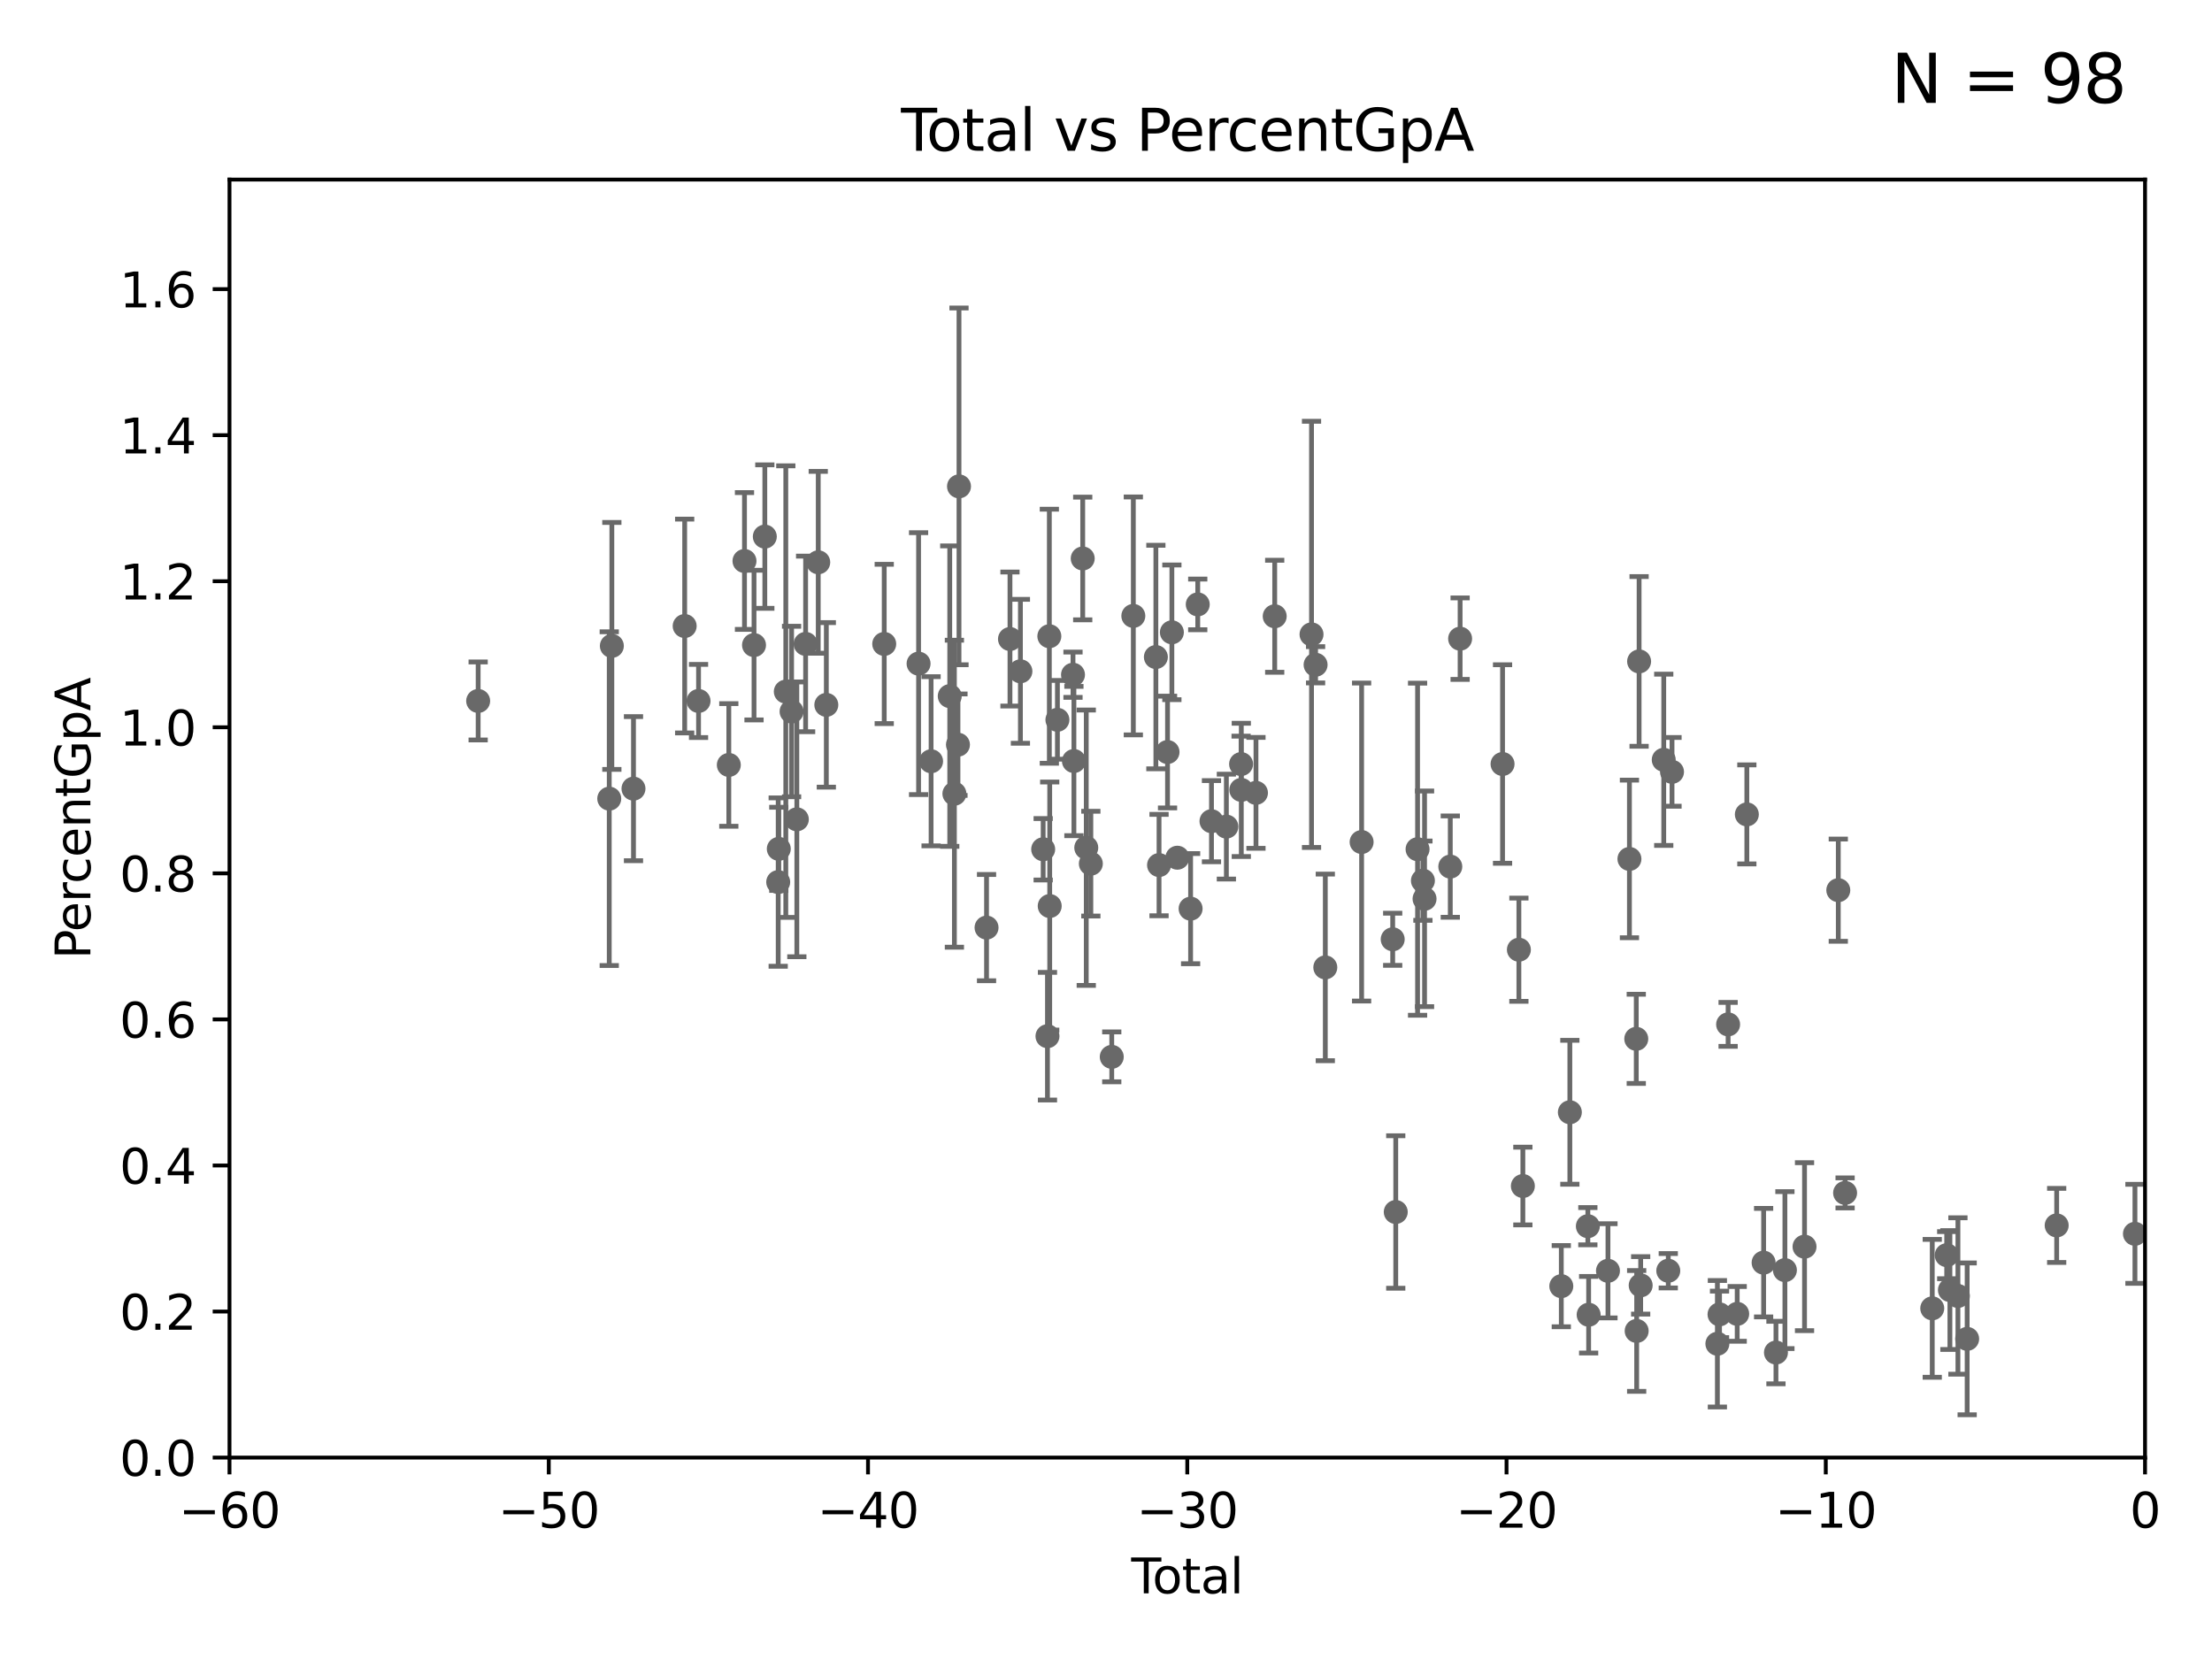 <?xml version="1.0" encoding="utf-8" standalone="no"?>
<!DOCTYPE svg PUBLIC "-//W3C//DTD SVG 1.1//EN"
  "http://www.w3.org/Graphics/SVG/1.1/DTD/svg11.dtd">
<svg xmlns:xlink="http://www.w3.org/1999/xlink" width="460.8pt" height="345.6pt" viewBox="0 0 460.8 345.6" xmlns="http://www.w3.org/2000/svg" version="1.1">
 <defs>
  <style type="text/css">*{stroke-linejoin: round; stroke-linecap: butt}</style>
 </defs>
 <g id="figure_1">
  <g id="patch_1">
   <path d="M 0 345.6 
L 460.8 345.6 
L 460.8 0 
L 0 0 
z
" style="fill: #ffffff"/>
  </g>
  <g id="axes_1">
   <g id="patch_2">
    <path d="M 47.81 303.64 
L 446.85 303.64 
L 446.85 37.411 
L 47.81 37.411 
z
" style="fill: #ffffff"/>
   </g>
   <g id="PathCollection_1">
    <defs>
     <path id="m5e82f6f327" d="M 0 1.118 
C 0.297 1.118 0.581 1 0.791 0.791 
C 1 0.581 1.118 0.297 1.118 0 
C 1.118 -0.297 1 -0.581 0.791 -0.791 
C 0.581 -1 0.297 -1.118 0 -1.118 
C -0.297 -1.118 -0.581 -1 -0.791 -0.791 
C -1 -0.581 -1.118 -0.297 -1.118 0 
C -1.118 0.297 -1 0.581 -0.791 0.791 
C -0.581 1 -0.297 1.118 0 1.118 
z
" style="stroke: #696969"/>
    </defs>
    <g clip-path="url(#p2408bd6844)">
     <use xlink:href="#m5e82f6f327" x="99.609" y="146.023" style="fill: #696969; stroke: #696969"/>
     <use xlink:href="#m5e82f6f327" x="330.944" y="273.883" style="fill: #696969; stroke: #696969"/>
     <use xlink:href="#m5e82f6f327" x="330.779" y="255.442" style="fill: #696969; stroke: #696969"/>
     <use xlink:href="#m5e82f6f327" x="327.03" y="231.703" style="fill: #696969; stroke: #696969"/>
     <use xlink:href="#m5e82f6f327" x="325.247" y="267.931" style="fill: #696969; stroke: #696969"/>
     <use xlink:href="#m5e82f6f327" x="317.24" y="247.07" style="fill: #696969; stroke: #696969"/>
     <use xlink:href="#m5e82f6f327" x="316.412" y="197.843" style="fill: #696969; stroke: #696969"/>
     <use xlink:href="#m5e82f6f327" x="313.009" y="159.157" style="fill: #696969; stroke: #696969"/>
     <use xlink:href="#m5e82f6f327" x="304.169" y="133.048" style="fill: #696969; stroke: #696969"/>
     <use xlink:href="#m5e82f6f327" x="302.122" y="180.528" style="fill: #696969; stroke: #696969"/>
     <use xlink:href="#m5e82f6f327" x="334.969" y="264.732" style="fill: #696969; stroke: #696969"/>
     <use xlink:href="#m5e82f6f327" x="296.76" y="187.24" style="fill: #696969; stroke: #696969"/>
     <use xlink:href="#m5e82f6f327" x="295.305" y="176.907" style="fill: #696969; stroke: #696969"/>
     <use xlink:href="#m5e82f6f327" x="290.761" y="252.484" style="fill: #696969; stroke: #696969"/>
     <use xlink:href="#m5e82f6f327" x="290.124" y="195.67" style="fill: #696969; stroke: #696969"/>
     <use xlink:href="#m5e82f6f327" x="283.649" y="175.412" style="fill: #696969; stroke: #696969"/>
     <use xlink:href="#m5e82f6f327" x="276.085" y="201.527" style="fill: #696969; stroke: #696969"/>
     <use xlink:href="#m5e82f6f327" x="274.062" y="138.483" style="fill: #696969; stroke: #696969"/>
     <use xlink:href="#m5e82f6f327" x="273.214" y="132.151" style="fill: #696969; stroke: #696969"/>
     <use xlink:href="#m5e82f6f327" x="265.545" y="128.379" style="fill: #696969; stroke: #696969"/>
     <use xlink:href="#m5e82f6f327" x="261.641" y="165.169" style="fill: #696969; stroke: #696969"/>
     <use xlink:href="#m5e82f6f327" x="296.419" y="183.463" style="fill: #696969; stroke: #696969"/>
     <use xlink:href="#m5e82f6f327" x="339.441" y="178.932" style="fill: #696969; stroke: #696969"/>
     <use xlink:href="#m5e82f6f327" x="340.864" y="216.408" style="fill: #696969; stroke: #696969"/>
     <use xlink:href="#m5e82f6f327" x="340.948" y="277.259" style="fill: #696969; stroke: #696969"/>
     <use xlink:href="#m5e82f6f327" x="409.795" y="278.911" style="fill: #696969; stroke: #696969"/>
     <use xlink:href="#m5e82f6f327" x="407.872" y="269.978" style="fill: #696969; stroke: #696969"/>
     <use xlink:href="#m5e82f6f327" x="406.202" y="268.738" style="fill: #696969; stroke: #696969"/>
     <use xlink:href="#m5e82f6f327" x="405.534" y="261.473" style="fill: #696969; stroke: #696969"/>
     <use xlink:href="#m5e82f6f327" x="402.522" y="272.552" style="fill: #696969; stroke: #696969"/>
     <use xlink:href="#m5e82f6f327" x="384.368" y="248.504" style="fill: #696969; stroke: #696969"/>
     <use xlink:href="#m5e82f6f327" x="382.95" y="185.44" style="fill: #696969; stroke: #696969"/>
     <use xlink:href="#m5e82f6f327" x="375.916" y="259.704" style="fill: #696969; stroke: #696969"/>
     <use xlink:href="#m5e82f6f327" x="371.83" y="264.587" style="fill: #696969; stroke: #696969"/>
     <use xlink:href="#m5e82f6f327" x="369.964" y="281.76" style="fill: #696969; stroke: #696969"/>
     <use xlink:href="#m5e82f6f327" x="367.393" y="263.034" style="fill: #696969; stroke: #696969"/>
     <use xlink:href="#m5e82f6f327" x="363.9" y="169.654" style="fill: #696969; stroke: #696969"/>
     <use xlink:href="#m5e82f6f327" x="361.89" y="273.702" style="fill: #696969; stroke: #696969"/>
     <use xlink:href="#m5e82f6f327" x="359.998" y="213.398" style="fill: #696969; stroke: #696969"/>
     <use xlink:href="#m5e82f6f327" x="358.208" y="273.807" style="fill: #696969; stroke: #696969"/>
     <use xlink:href="#m5e82f6f327" x="357.763" y="279.928" style="fill: #696969; stroke: #696969"/>
     <use xlink:href="#m5e82f6f327" x="348.312" y="160.793" style="fill: #696969; stroke: #696969"/>
     <use xlink:href="#m5e82f6f327" x="347.531" y="264.72" style="fill: #696969; stroke: #696969"/>
     <use xlink:href="#m5e82f6f327" x="346.588" y="158.28" style="fill: #696969; stroke: #696969"/>
     <use xlink:href="#m5e82f6f327" x="341.783" y="267.765" style="fill: #696969; stroke: #696969"/>
     <use xlink:href="#m5e82f6f327" x="341.455" y="137.784" style="fill: #696969; stroke: #696969"/>
     <use xlink:href="#m5e82f6f327" x="258.586" y="164.549" style="fill: #696969; stroke: #696969"/>
     <use xlink:href="#m5e82f6f327" x="258.542" y="159.169" style="fill: #696969; stroke: #696969"/>
     <use xlink:href="#m5e82f6f327" x="255.476" y="172.198" style="fill: #696969; stroke: #696969"/>
     <use xlink:href="#m5e82f6f327" x="252.373" y="171.067" style="fill: #696969; stroke: #696969"/>
     <use xlink:href="#m5e82f6f327" x="197.85" y="145.015" style="fill: #696969; stroke: #696969"/>
     <use xlink:href="#m5e82f6f327" x="193.963" y="158.583" style="fill: #696969; stroke: #696969"/>
     <use xlink:href="#m5e82f6f327" x="191.357" y="138.247" style="fill: #696969; stroke: #696969"/>
     <use xlink:href="#m5e82f6f327" x="184.2" y="134.145" style="fill: #696969; stroke: #696969"/>
     <use xlink:href="#m5e82f6f327" x="172.138" y="146.84" style="fill: #696969; stroke: #696969"/>
     <use xlink:href="#m5e82f6f327" x="170.456" y="117.137" style="fill: #696969; stroke: #696969"/>
     <use xlink:href="#m5e82f6f327" x="167.825" y="134.138" style="fill: #696969; stroke: #696969"/>
     <use xlink:href="#m5e82f6f327" x="165.997" y="170.684" style="fill: #696969; stroke: #696969"/>
     <use xlink:href="#m5e82f6f327" x="164.9" y="148.223" style="fill: #696969; stroke: #696969"/>
     <use xlink:href="#m5e82f6f327" x="163.697" y="144.077" style="fill: #696969; stroke: #696969"/>
     <use xlink:href="#m5e82f6f327" x="162.236" y="176.832" style="fill: #696969; stroke: #696969"/>
     <use xlink:href="#m5e82f6f327" x="162.114" y="183.753" style="fill: #696969; stroke: #696969"/>
     <use xlink:href="#m5e82f6f327" x="159.326" y="111.783" style="fill: #696969; stroke: #696969"/>
     <use xlink:href="#m5e82f6f327" x="157.076" y="134.383" style="fill: #696969; stroke: #696969"/>
     <use xlink:href="#m5e82f6f327" x="155.091" y="116.865" style="fill: #696969; stroke: #696969"/>
     <use xlink:href="#m5e82f6f327" x="151.826" y="159.35" style="fill: #696969; stroke: #696969"/>
     <use xlink:href="#m5e82f6f327" x="145.52" y="146.024" style="fill: #696969; stroke: #696969"/>
     <use xlink:href="#m5e82f6f327" x="142.63" y="130.412" style="fill: #696969; stroke: #696969"/>
     <use xlink:href="#m5e82f6f327" x="131.967" y="164.29" style="fill: #696969; stroke: #696969"/>
     <use xlink:href="#m5e82f6f327" x="127.46" y="134.556" style="fill: #696969; stroke: #696969"/>
     <use xlink:href="#m5e82f6f327" x="126.918" y="166.373" style="fill: #696969; stroke: #696969"/>
     <use xlink:href="#m5e82f6f327" x="198.819" y="165.344" style="fill: #696969; stroke: #696969"/>
     <use xlink:href="#m5e82f6f327" x="428.443" y="255.278" style="fill: #696969; stroke: #696969"/>
     <use xlink:href="#m5e82f6f327" x="199.561" y="155.131" style="fill: #696969; stroke: #696969"/>
     <use xlink:href="#m5e82f6f327" x="205.515" y="193.237" style="fill: #696969; stroke: #696969"/>
     <use xlink:href="#m5e82f6f327" x="249.513" y="125.909" style="fill: #696969; stroke: #696969"/>
     <use xlink:href="#m5e82f6f327" x="248.025" y="189.289" style="fill: #696969; stroke: #696969"/>
     <use xlink:href="#m5e82f6f327" x="245.264" y="178.676" style="fill: #696969; stroke: #696969"/>
     <use xlink:href="#m5e82f6f327" x="244.124" y="131.722" style="fill: #696969; stroke: #696969"/>
     <use xlink:href="#m5e82f6f327" x="243.219" y="156.663" style="fill: #696969; stroke: #696969"/>
     <use xlink:href="#m5e82f6f327" x="241.45" y="180.211" style="fill: #696969; stroke: #696969"/>
     <use xlink:href="#m5e82f6f327" x="240.79" y="136.872" style="fill: #696969; stroke: #696969"/>
     <use xlink:href="#m5e82f6f327" x="236.094" y="128.306" style="fill: #696969; stroke: #696969"/>
     <use xlink:href="#m5e82f6f327" x="231.599" y="220.164" style="fill: #696969; stroke: #696969"/>
     <use xlink:href="#m5e82f6f327" x="227.243" y="179.917" style="fill: #696969; stroke: #696969"/>
     <use xlink:href="#m5e82f6f327" x="226.289" y="176.593" style="fill: #696969; stroke: #696969"/>
     <use xlink:href="#m5e82f6f327" x="225.55" y="116.343" style="fill: #696969; stroke: #696969"/>
     <use xlink:href="#m5e82f6f327" x="223.717" y="158.536" style="fill: #696969; stroke: #696969"/>
     <use xlink:href="#m5e82f6f327" x="223.525" y="140.558" style="fill: #696969; stroke: #696969"/>
     <use xlink:href="#m5e82f6f327" x="220.28" y="149.949" style="fill: #696969; stroke: #696969"/>
     <use xlink:href="#m5e82f6f327" x="218.674" y="188.745" style="fill: #696969; stroke: #696969"/>
     <use xlink:href="#m5e82f6f327" x="218.597" y="132.539" style="fill: #696969; stroke: #696969"/>
     <use xlink:href="#m5e82f6f327" x="218.209" y="215.856" style="fill: #696969; stroke: #696969"/>
     <use xlink:href="#m5e82f6f327" x="217.313" y="176.917" style="fill: #696969; stroke: #696969"/>
     <use xlink:href="#m5e82f6f327" x="212.571" y="139.844" style="fill: #696969; stroke: #696969"/>
     <use xlink:href="#m5e82f6f327" x="210.397" y="133.12" style="fill: #696969; stroke: #696969"/>
     <use xlink:href="#m5e82f6f327" x="199.778" y="101.32" style="fill: #696969; stroke: #696969"/>
     <use xlink:href="#m5e82f6f327" x="444.749" y="257.027" style="fill: #696969; stroke: #696969"/>
    </g>
   </g>
   <g id="matplotlib.axis_1">
    <g id="xtick_1">
     <g id="line2d_1">
      <defs>
       <path id="m24e18e832c" d="M 0 0 
L 0 3.5 
" style="stroke: #000000; stroke-width: 0.8"/>
      </defs>
      <g>
       <use xlink:href="#m24e18e832c" x="47.81" y="303.64" style="stroke: #000000; stroke-width: 0.8"/>
      </g>
     </g>
     <g id="text_1">
      <!-- −60 -->
      <g transform="translate(37.258 318.238)scale(0.1 -0.1)">
       <defs>
        <path id="DejaVuSans-2212" d="M 678 2272 
L 4684 2272 
L 4684 1741 
L 678 1741 
L 678 2272 
z
" transform="scale(0.016)"/>
        <path id="DejaVuSans-36" d="M 2113 2584 
Q 1688 2584 1439 2293 
Q 1191 2003 1191 1497 
Q 1191 994 1439 701 
Q 1688 409 2113 409 
Q 2538 409 2786 701 
Q 3034 994 3034 1497 
Q 3034 2003 2786 2293 
Q 2538 2584 2113 2584 
z
M 3366 4563 
L 3366 3988 
Q 3128 4100 2886 4159 
Q 2644 4219 2406 4219 
Q 1781 4219 1451 3797 
Q 1122 3375 1075 2522 
Q 1259 2794 1537 2939 
Q 1816 3084 2150 3084 
Q 2853 3084 3261 2657 
Q 3669 2231 3669 1497 
Q 3669 778 3244 343 
Q 2819 -91 2113 -91 
Q 1303 -91 875 529 
Q 447 1150 447 2328 
Q 447 3434 972 4092 
Q 1497 4750 2381 4750 
Q 2619 4750 2861 4703 
Q 3103 4656 3366 4563 
z
" transform="scale(0.016)"/>
        <path id="DejaVuSans-30" d="M 2034 4250 
Q 1547 4250 1301 3770 
Q 1056 3291 1056 2328 
Q 1056 1369 1301 889 
Q 1547 409 2034 409 
Q 2525 409 2770 889 
Q 3016 1369 3016 2328 
Q 3016 3291 2770 3770 
Q 2525 4250 2034 4250 
z
M 2034 4750 
Q 2819 4750 3233 4129 
Q 3647 3509 3647 2328 
Q 3647 1150 3233 529 
Q 2819 -91 2034 -91 
Q 1250 -91 836 529 
Q 422 1150 422 2328 
Q 422 3509 836 4129 
Q 1250 4750 2034 4750 
z
" transform="scale(0.016)"/>
       </defs>
       <use xlink:href="#DejaVuSans-2212"/>
       <use xlink:href="#DejaVuSans-36" x="83.789"/>
       <use xlink:href="#DejaVuSans-30" x="147.412"/>
      </g>
     </g>
    </g>
    <g id="xtick_2">
     <g id="line2d_2">
      <g>
       <use xlink:href="#m24e18e832c" x="114.317" y="303.64" style="stroke: #000000; stroke-width: 0.8"/>
      </g>
     </g>
     <g id="text_2">
      <!-- −50 -->
      <g transform="translate(103.764 318.238)scale(0.1 -0.1)">
       <defs>
        <path id="DejaVuSans-35" d="M 691 4666 
L 3169 4666 
L 3169 4134 
L 1269 4134 
L 1269 2991 
Q 1406 3038 1543 3061 
Q 1681 3084 1819 3084 
Q 2600 3084 3056 2656 
Q 3513 2228 3513 1497 
Q 3513 744 3044 326 
Q 2575 -91 1722 -91 
Q 1428 -91 1123 -41 
Q 819 9 494 109 
L 494 744 
Q 775 591 1075 516 
Q 1375 441 1709 441 
Q 2250 441 2565 725 
Q 2881 1009 2881 1497 
Q 2881 1984 2565 2268 
Q 2250 2553 1709 2553 
Q 1456 2553 1204 2497 
Q 953 2441 691 2322 
L 691 4666 
z
" transform="scale(0.016)"/>
       </defs>
       <use xlink:href="#DejaVuSans-2212"/>
       <use xlink:href="#DejaVuSans-35" x="83.789"/>
       <use xlink:href="#DejaVuSans-30" x="147.412"/>
      </g>
     </g>
    </g>
    <g id="xtick_3">
     <g id="line2d_3">
      <g>
       <use xlink:href="#m24e18e832c" x="180.823" y="303.64" style="stroke: #000000; stroke-width: 0.8"/>
      </g>
     </g>
     <g id="text_3">
      <!-- −40 -->
      <g transform="translate(170.271 318.238)scale(0.1 -0.1)">
       <defs>
        <path id="DejaVuSans-34" d="M 2419 4116 
L 825 1625 
L 2419 1625 
L 2419 4116 
z
M 2253 4666 
L 3047 4666 
L 3047 1625 
L 3713 1625 
L 3713 1100 
L 3047 1100 
L 3047 0 
L 2419 0 
L 2419 1100 
L 313 1100 
L 313 1709 
L 2253 4666 
z
" transform="scale(0.016)"/>
       </defs>
       <use xlink:href="#DejaVuSans-2212"/>
       <use xlink:href="#DejaVuSans-34" x="83.789"/>
       <use xlink:href="#DejaVuSans-30" x="147.412"/>
      </g>
     </g>
    </g>
    <g id="xtick_4">
     <g id="line2d_4">
      <g>
       <use xlink:href="#m24e18e832c" x="247.33" y="303.64" style="stroke: #000000; stroke-width: 0.8"/>
      </g>
     </g>
     <g id="text_4">
      <!-- −30 -->
      <g transform="translate(236.778 318.238)scale(0.1 -0.1)">
       <defs>
        <path id="DejaVuSans-33" d="M 2597 2516 
Q 3050 2419 3304 2112 
Q 3559 1806 3559 1356 
Q 3559 666 3084 287 
Q 2609 -91 1734 -91 
Q 1441 -91 1130 -33 
Q 819 25 488 141 
L 488 750 
Q 750 597 1062 519 
Q 1375 441 1716 441 
Q 2309 441 2620 675 
Q 2931 909 2931 1356 
Q 2931 1769 2642 2001 
Q 2353 2234 1838 2234 
L 1294 2234 
L 1294 2753 
L 1863 2753 
Q 2328 2753 2575 2939 
Q 2822 3125 2822 3475 
Q 2822 3834 2567 4026 
Q 2313 4219 1838 4219 
Q 1578 4219 1281 4162 
Q 984 4106 628 3988 
L 628 4550 
Q 988 4650 1302 4700 
Q 1616 4750 1894 4750 
Q 2613 4750 3031 4423 
Q 3450 4097 3450 3541 
Q 3450 3153 3228 2886 
Q 3006 2619 2597 2516 
z
" transform="scale(0.016)"/>
       </defs>
       <use xlink:href="#DejaVuSans-2212"/>
       <use xlink:href="#DejaVuSans-33" x="83.789"/>
       <use xlink:href="#DejaVuSans-30" x="147.412"/>
      </g>
     </g>
    </g>
    <g id="xtick_5">
     <g id="line2d_5">
      <g>
       <use xlink:href="#m24e18e832c" x="313.837" y="303.64" style="stroke: #000000; stroke-width: 0.8"/>
      </g>
     </g>
     <g id="text_5">
      <!-- −20 -->
      <g transform="translate(303.284 318.238)scale(0.1 -0.1)">
       <defs>
        <path id="DejaVuSans-32" d="M 1228 531 
L 3431 531 
L 3431 0 
L 469 0 
L 469 531 
Q 828 903 1448 1529 
Q 2069 2156 2228 2338 
Q 2531 2678 2651 2914 
Q 2772 3150 2772 3378 
Q 2772 3750 2511 3984 
Q 2250 4219 1831 4219 
Q 1534 4219 1204 4116 
Q 875 4013 500 3803 
L 500 4441 
Q 881 4594 1212 4672 
Q 1544 4750 1819 4750 
Q 2544 4750 2975 4387 
Q 3406 4025 3406 3419 
Q 3406 3131 3298 2873 
Q 3191 2616 2906 2266 
Q 2828 2175 2409 1742 
Q 1991 1309 1228 531 
z
" transform="scale(0.016)"/>
       </defs>
       <use xlink:href="#DejaVuSans-2212"/>
       <use xlink:href="#DejaVuSans-32" x="83.789"/>
       <use xlink:href="#DejaVuSans-30" x="147.412"/>
      </g>
     </g>
    </g>
    <g id="xtick_6">
     <g id="line2d_6">
      <g>
       <use xlink:href="#m24e18e832c" x="380.343" y="303.64" style="stroke: #000000; stroke-width: 0.8"/>
      </g>
     </g>
     <g id="text_6">
      <!-- −10 -->
      <g transform="translate(369.791 318.238)scale(0.1 -0.1)">
       <defs>
        <path id="DejaVuSans-31" d="M 794 531 
L 1825 531 
L 1825 4091 
L 703 3866 
L 703 4441 
L 1819 4666 
L 2450 4666 
L 2450 531 
L 3481 531 
L 3481 0 
L 794 0 
L 794 531 
z
" transform="scale(0.016)"/>
       </defs>
       <use xlink:href="#DejaVuSans-2212"/>
       <use xlink:href="#DejaVuSans-31" x="83.789"/>
       <use xlink:href="#DejaVuSans-30" x="147.412"/>
      </g>
     </g>
    </g>
    <g id="xtick_7">
     <g id="line2d_7">
      <g>
       <use xlink:href="#m24e18e832c" x="446.85" y="303.64" style="stroke: #000000; stroke-width: 0.8"/>
      </g>
     </g>
     <g id="text_7">
      <!-- 0 -->
      <g transform="translate(443.669 318.238)scale(0.1 -0.1)">
       <use xlink:href="#DejaVuSans-30"/>
      </g>
     </g>
    </g>
    <g id="text_8">
     <!-- Total -->
     <g transform="translate(235.653 331.917)scale(0.1 -0.1)">
      <defs>
       <path id="DejaVuSans-54" d="M -19 4666 
L 3928 4666 
L 3928 4134 
L 2272 4134 
L 2272 0 
L 1638 0 
L 1638 4134 
L -19 4134 
L -19 4666 
z
" transform="scale(0.016)"/>
       <path id="DejaVuSans-6f" d="M 1959 3097 
Q 1497 3097 1228 2736 
Q 959 2375 959 1747 
Q 959 1119 1226 758 
Q 1494 397 1959 397 
Q 2419 397 2687 759 
Q 2956 1122 2956 1747 
Q 2956 2369 2687 2733 
Q 2419 3097 1959 3097 
z
M 1959 3584 
Q 2709 3584 3137 3096 
Q 3566 2609 3566 1747 
Q 3566 888 3137 398 
Q 2709 -91 1959 -91 
Q 1206 -91 779 398 
Q 353 888 353 1747 
Q 353 2609 779 3096 
Q 1206 3584 1959 3584 
z
" transform="scale(0.016)"/>
       <path id="DejaVuSans-74" d="M 1172 4494 
L 1172 3500 
L 2356 3500 
L 2356 3053 
L 1172 3053 
L 1172 1153 
Q 1172 725 1289 603 
Q 1406 481 1766 481 
L 2356 481 
L 2356 0 
L 1766 0 
Q 1100 0 847 248 
Q 594 497 594 1153 
L 594 3053 
L 172 3053 
L 172 3500 
L 594 3500 
L 594 4494 
L 1172 4494 
z
" transform="scale(0.016)"/>
       <path id="DejaVuSans-61" d="M 2194 1759 
Q 1497 1759 1228 1600 
Q 959 1441 959 1056 
Q 959 750 1161 570 
Q 1363 391 1709 391 
Q 2188 391 2477 730 
Q 2766 1069 2766 1631 
L 2766 1759 
L 2194 1759 
z
M 3341 1997 
L 3341 0 
L 2766 0 
L 2766 531 
Q 2569 213 2275 61 
Q 1981 -91 1556 -91 
Q 1019 -91 701 211 
Q 384 513 384 1019 
Q 384 1609 779 1909 
Q 1175 2209 1959 2209 
L 2766 2209 
L 2766 2266 
Q 2766 2663 2505 2880 
Q 2244 3097 1772 3097 
Q 1472 3097 1187 3025 
Q 903 2953 641 2809 
L 641 3341 
Q 956 3463 1253 3523 
Q 1550 3584 1831 3584 
Q 2591 3584 2966 3190 
Q 3341 2797 3341 1997 
z
" transform="scale(0.016)"/>
       <path id="DejaVuSans-6c" d="M 603 4863 
L 1178 4863 
L 1178 0 
L 603 0 
L 603 4863 
z
" transform="scale(0.016)"/>
      </defs>
      <use xlink:href="#DejaVuSans-54"/>
      <use xlink:href="#DejaVuSans-6f" x="44.084"/>
      <use xlink:href="#DejaVuSans-74" x="105.266"/>
      <use xlink:href="#DejaVuSans-61" x="144.475"/>
      <use xlink:href="#DejaVuSans-6c" x="205.754"/>
     </g>
    </g>
   </g>
   <g id="matplotlib.axis_2">
    <g id="ytick_1">
     <g id="line2d_8">
      <defs>
       <path id="m9d7901cc86" d="M 0 0 
L -3.5 0 
" style="stroke: #000000; stroke-width: 0.8"/>
      </defs>
      <g>
       <use xlink:href="#m9d7901cc86" x="47.81" y="303.64" style="stroke: #000000; stroke-width: 0.8"/>
      </g>
     </g>
     <g id="text_9">
      <!-- 0.0 -->
      <g transform="translate(24.907 307.439)scale(0.1 -0.1)">
       <defs>
        <path id="DejaVuSans-2e" d="M 684 794 
L 1344 794 
L 1344 0 
L 684 0 
L 684 794 
z
" transform="scale(0.016)"/>
       </defs>
       <use xlink:href="#DejaVuSans-30"/>
       <use xlink:href="#DejaVuSans-2e" x="63.623"/>
       <use xlink:href="#DejaVuSans-30" x="95.41"/>
      </g>
     </g>
    </g>
    <g id="ytick_2">
     <g id="line2d_9">
      <g>
       <use xlink:href="#m9d7901cc86" x="47.81" y="273.214" style="stroke: #000000; stroke-width: 0.8"/>
      </g>
     </g>
     <g id="text_10">
      <!-- 0.2 -->
      <g transform="translate(24.907 277.013)scale(0.1 -0.1)">
       <use xlink:href="#DejaVuSans-30"/>
       <use xlink:href="#DejaVuSans-2e" x="63.623"/>
       <use xlink:href="#DejaVuSans-32" x="95.41"/>
      </g>
     </g>
    </g>
    <g id="ytick_3">
     <g id="line2d_10">
      <g>
       <use xlink:href="#m9d7901cc86" x="47.81" y="242.788" style="stroke: #000000; stroke-width: 0.8"/>
      </g>
     </g>
     <g id="text_11">
      <!-- 0.4 -->
      <g transform="translate(24.907 246.587)scale(0.1 -0.1)">
       <use xlink:href="#DejaVuSans-30"/>
       <use xlink:href="#DejaVuSans-2e" x="63.623"/>
       <use xlink:href="#DejaVuSans-34" x="95.41"/>
      </g>
     </g>
    </g>
    <g id="ytick_4">
     <g id="line2d_11">
      <g>
       <use xlink:href="#m9d7901cc86" x="47.81" y="212.362" style="stroke: #000000; stroke-width: 0.8"/>
      </g>
     </g>
     <g id="text_12">
      <!-- 0.6 -->
      <g transform="translate(24.907 216.161)scale(0.1 -0.1)">
       <use xlink:href="#DejaVuSans-30"/>
       <use xlink:href="#DejaVuSans-2e" x="63.623"/>
       <use xlink:href="#DejaVuSans-36" x="95.41"/>
      </g>
     </g>
    </g>
    <g id="ytick_5">
     <g id="line2d_12">
      <g>
       <use xlink:href="#m9d7901cc86" x="47.81" y="181.935" style="stroke: #000000; stroke-width: 0.8"/>
      </g>
     </g>
     <g id="text_13">
      <!-- 0.8 -->
      <g transform="translate(24.907 185.735)scale(0.1 -0.1)">
       <defs>
        <path id="DejaVuSans-38" d="M 2034 2216 
Q 1584 2216 1326 1975 
Q 1069 1734 1069 1313 
Q 1069 891 1326 650 
Q 1584 409 2034 409 
Q 2484 409 2743 651 
Q 3003 894 3003 1313 
Q 3003 1734 2745 1975 
Q 2488 2216 2034 2216 
z
M 1403 2484 
Q 997 2584 770 2862 
Q 544 3141 544 3541 
Q 544 4100 942 4425 
Q 1341 4750 2034 4750 
Q 2731 4750 3128 4425 
Q 3525 4100 3525 3541 
Q 3525 3141 3298 2862 
Q 3072 2584 2669 2484 
Q 3125 2378 3379 2068 
Q 3634 1759 3634 1313 
Q 3634 634 3220 271 
Q 2806 -91 2034 -91 
Q 1263 -91 848 271 
Q 434 634 434 1313 
Q 434 1759 690 2068 
Q 947 2378 1403 2484 
z
M 1172 3481 
Q 1172 3119 1398 2916 
Q 1625 2713 2034 2713 
Q 2441 2713 2670 2916 
Q 2900 3119 2900 3481 
Q 2900 3844 2670 4047 
Q 2441 4250 2034 4250 
Q 1625 4250 1398 4047 
Q 1172 3844 1172 3481 
z
" transform="scale(0.016)"/>
       </defs>
       <use xlink:href="#DejaVuSans-30"/>
       <use xlink:href="#DejaVuSans-2e" x="63.623"/>
       <use xlink:href="#DejaVuSans-38" x="95.41"/>
      </g>
     </g>
    </g>
    <g id="ytick_6">
     <g id="line2d_13">
      <g>
       <use xlink:href="#m9d7901cc86" x="47.81" y="151.509" style="stroke: #000000; stroke-width: 0.8"/>
      </g>
     </g>
     <g id="text_14">
      <!-- 1.0 -->
      <g transform="translate(24.907 155.308)scale(0.1 -0.1)">
       <use xlink:href="#DejaVuSans-31"/>
       <use xlink:href="#DejaVuSans-2e" x="63.623"/>
       <use xlink:href="#DejaVuSans-30" x="95.41"/>
      </g>
     </g>
    </g>
    <g id="ytick_7">
     <g id="line2d_14">
      <g>
       <use xlink:href="#m9d7901cc86" x="47.81" y="121.083" style="stroke: #000000; stroke-width: 0.8"/>
      </g>
     </g>
     <g id="text_15">
      <!-- 1.2 -->
      <g transform="translate(24.907 124.882)scale(0.1 -0.1)">
       <use xlink:href="#DejaVuSans-31"/>
       <use xlink:href="#DejaVuSans-2e" x="63.623"/>
       <use xlink:href="#DejaVuSans-32" x="95.41"/>
      </g>
     </g>
    </g>
    <g id="ytick_8">
     <g id="line2d_15">
      <g>
       <use xlink:href="#m9d7901cc86" x="47.81" y="90.657" style="stroke: #000000; stroke-width: 0.8"/>
      </g>
     </g>
     <g id="text_16">
      <!-- 1.4 -->
      <g transform="translate(24.907 94.456)scale(0.1 -0.1)">
       <use xlink:href="#DejaVuSans-31"/>
       <use xlink:href="#DejaVuSans-2e" x="63.623"/>
       <use xlink:href="#DejaVuSans-34" x="95.41"/>
      </g>
     </g>
    </g>
    <g id="ytick_9">
     <g id="line2d_16">
      <g>
       <use xlink:href="#m9d7901cc86" x="47.81" y="60.231" style="stroke: #000000; stroke-width: 0.8"/>
      </g>
     </g>
     <g id="text_17">
      <!-- 1.6 -->
      <g transform="translate(24.907 64.03)scale(0.1 -0.1)">
       <use xlink:href="#DejaVuSans-31"/>
       <use xlink:href="#DejaVuSans-2e" x="63.623"/>
       <use xlink:href="#DejaVuSans-36" x="95.41"/>
      </g>
     </g>
    </g>
    <g id="text_18">
     <!-- PercentGpA -->
     <g transform="translate(18.827 199.802)rotate(-90)scale(0.1 -0.1)">
      <defs>
       <path id="DejaVuSans-50" d="M 1259 4147 
L 1259 2394 
L 2053 2394 
Q 2494 2394 2734 2622 
Q 2975 2850 2975 3272 
Q 2975 3691 2734 3919 
Q 2494 4147 2053 4147 
L 1259 4147 
z
M 628 4666 
L 2053 4666 
Q 2838 4666 3239 4311 
Q 3641 3956 3641 3272 
Q 3641 2581 3239 2228 
Q 2838 1875 2053 1875 
L 1259 1875 
L 1259 0 
L 628 0 
L 628 4666 
z
" transform="scale(0.016)"/>
       <path id="DejaVuSans-65" d="M 3597 1894 
L 3597 1613 
L 953 1613 
Q 991 1019 1311 708 
Q 1631 397 2203 397 
Q 2534 397 2845 478 
Q 3156 559 3463 722 
L 3463 178 
Q 3153 47 2828 -22 
Q 2503 -91 2169 -91 
Q 1331 -91 842 396 
Q 353 884 353 1716 
Q 353 2575 817 3079 
Q 1281 3584 2069 3584 
Q 2775 3584 3186 3129 
Q 3597 2675 3597 1894 
z
M 3022 2063 
Q 3016 2534 2758 2815 
Q 2500 3097 2075 3097 
Q 1594 3097 1305 2825 
Q 1016 2553 972 2059 
L 3022 2063 
z
" transform="scale(0.016)"/>
       <path id="DejaVuSans-72" d="M 2631 2963 
Q 2534 3019 2420 3045 
Q 2306 3072 2169 3072 
Q 1681 3072 1420 2755 
Q 1159 2438 1159 1844 
L 1159 0 
L 581 0 
L 581 3500 
L 1159 3500 
L 1159 2956 
Q 1341 3275 1631 3429 
Q 1922 3584 2338 3584 
Q 2397 3584 2469 3576 
Q 2541 3569 2628 3553 
L 2631 2963 
z
" transform="scale(0.016)"/>
       <path id="DejaVuSans-63" d="M 3122 3366 
L 3122 2828 
Q 2878 2963 2633 3030 
Q 2388 3097 2138 3097 
Q 1578 3097 1268 2742 
Q 959 2388 959 1747 
Q 959 1106 1268 751 
Q 1578 397 2138 397 
Q 2388 397 2633 464 
Q 2878 531 3122 666 
L 3122 134 
Q 2881 22 2623 -34 
Q 2366 -91 2075 -91 
Q 1284 -91 818 406 
Q 353 903 353 1747 
Q 353 2603 823 3093 
Q 1294 3584 2113 3584 
Q 2378 3584 2631 3529 
Q 2884 3475 3122 3366 
z
" transform="scale(0.016)"/>
       <path id="DejaVuSans-6e" d="M 3513 2113 
L 3513 0 
L 2938 0 
L 2938 2094 
Q 2938 2591 2744 2837 
Q 2550 3084 2163 3084 
Q 1697 3084 1428 2787 
Q 1159 2491 1159 1978 
L 1159 0 
L 581 0 
L 581 3500 
L 1159 3500 
L 1159 2956 
Q 1366 3272 1645 3428 
Q 1925 3584 2291 3584 
Q 2894 3584 3203 3211 
Q 3513 2838 3513 2113 
z
" transform="scale(0.016)"/>
       <path id="DejaVuSans-47" d="M 3809 666 
L 3809 1919 
L 2778 1919 
L 2778 2438 
L 4434 2438 
L 4434 434 
Q 4069 175 3628 42 
Q 3188 -91 2688 -91 
Q 1594 -91 976 548 
Q 359 1188 359 2328 
Q 359 3472 976 4111 
Q 1594 4750 2688 4750 
Q 3144 4750 3555 4637 
Q 3966 4525 4313 4306 
L 4313 3634 
Q 3963 3931 3569 4081 
Q 3175 4231 2741 4231 
Q 1884 4231 1454 3753 
Q 1025 3275 1025 2328 
Q 1025 1384 1454 906 
Q 1884 428 2741 428 
Q 3075 428 3337 486 
Q 3600 544 3809 666 
z
" transform="scale(0.016)"/>
       <path id="DejaVuSans-70" d="M 1159 525 
L 1159 -1331 
L 581 -1331 
L 581 3500 
L 1159 3500 
L 1159 2969 
Q 1341 3281 1617 3432 
Q 1894 3584 2278 3584 
Q 2916 3584 3314 3078 
Q 3713 2572 3713 1747 
Q 3713 922 3314 415 
Q 2916 -91 2278 -91 
Q 1894 -91 1617 61 
Q 1341 213 1159 525 
z
M 3116 1747 
Q 3116 2381 2855 2742 
Q 2594 3103 2138 3103 
Q 1681 3103 1420 2742 
Q 1159 2381 1159 1747 
Q 1159 1113 1420 752 
Q 1681 391 2138 391 
Q 2594 391 2855 752 
Q 3116 1113 3116 1747 
z
" transform="scale(0.016)"/>
       <path id="DejaVuSans-41" d="M 2188 4044 
L 1331 1722 
L 3047 1722 
L 2188 4044 
z
M 1831 4666 
L 2547 4666 
L 4325 0 
L 3669 0 
L 3244 1197 
L 1141 1197 
L 716 0 
L 50 0 
L 1831 4666 
z
" transform="scale(0.016)"/>
      </defs>
      <use xlink:href="#DejaVuSans-50"/>
      <use xlink:href="#DejaVuSans-65" x="56.678"/>
      <use xlink:href="#DejaVuSans-72" x="118.201"/>
      <use xlink:href="#DejaVuSans-63" x="157.064"/>
      <use xlink:href="#DejaVuSans-65" x="212.045"/>
      <use xlink:href="#DejaVuSans-6e" x="273.568"/>
      <use xlink:href="#DejaVuSans-74" x="336.947"/>
      <use xlink:href="#DejaVuSans-47" x="376.156"/>
      <use xlink:href="#DejaVuSans-70" x="453.646"/>
      <use xlink:href="#DejaVuSans-41" x="517.123"/>
     </g>
    </g>
   </g>
   <g id="LineCollection_1">
    <path d="M 99.609 154.149 
L 99.609 137.897 
" clip-path="url(#p2408bd6844)" style="fill: none; stroke: #696969"/>
    <path d="M 330.944 281.857 
L 330.944 265.908 
" clip-path="url(#p2408bd6844)" style="fill: none; stroke: #696969"/>
    <path d="M 330.779 259.323 
L 330.779 251.56 
" clip-path="url(#p2408bd6844)" style="fill: none; stroke: #696969"/>
    <path d="M 327.03 246.692 
L 327.03 216.715 
" clip-path="url(#p2408bd6844)" style="fill: none; stroke: #696969"/>
    <path d="M 325.247 276.388 
L 325.247 259.474 
" clip-path="url(#p2408bd6844)" style="fill: none; stroke: #696969"/>
    <path d="M 317.24 255.164 
L 317.24 238.976 
" clip-path="url(#p2408bd6844)" style="fill: none; stroke: #696969"/>
    <path d="M 316.412 208.591 
L 316.412 187.095 
" clip-path="url(#p2408bd6844)" style="fill: none; stroke: #696969"/>
    <path d="M 313.009 179.834 
L 313.009 138.48 
" clip-path="url(#p2408bd6844)" style="fill: none; stroke: #696969"/>
    <path d="M 304.169 141.535 
L 304.169 124.56 
" clip-path="url(#p2408bd6844)" style="fill: none; stroke: #696969"/>
    <path d="M 302.122 191.081 
L 302.122 169.975 
" clip-path="url(#p2408bd6844)" style="fill: none; stroke: #696969"/>
    <path d="M 334.969 274.546 
L 334.969 254.919 
" clip-path="url(#p2408bd6844)" style="fill: none; stroke: #696969"/>
    <path d="M 296.76 209.699 
L 296.76 164.781 
" clip-path="url(#p2408bd6844)" style="fill: none; stroke: #696969"/>
    <path d="M 295.305 211.498 
L 295.305 142.316 
" clip-path="url(#p2408bd6844)" style="fill: none; stroke: #696969"/>
    <path d="M 290.761 268.366 
L 290.761 236.602 
" clip-path="url(#p2408bd6844)" style="fill: none; stroke: #696969"/>
    <path d="M 290.124 201.1 
L 290.124 190.24 
" clip-path="url(#p2408bd6844)" style="fill: none; stroke: #696969"/>
    <path d="M 283.649 208.531 
L 283.649 142.292 
" clip-path="url(#p2408bd6844)" style="fill: none; stroke: #696969"/>
    <path d="M 276.085 220.962 
L 276.085 182.093 
" clip-path="url(#p2408bd6844)" style="fill: none; stroke: #696969"/>
    <path d="M 274.062 142.264 
L 274.062 134.703 
" clip-path="url(#p2408bd6844)" style="fill: none; stroke: #696969"/>
    <path d="M 273.214 176.543 
L 273.214 87.759 
" clip-path="url(#p2408bd6844)" style="fill: none; stroke: #696969"/>
    <path d="M 265.545 140.046 
L 265.545 116.711 
" clip-path="url(#p2408bd6844)" style="fill: none; stroke: #696969"/>
    <path d="M 261.641 176.716 
L 261.641 153.622 
" clip-path="url(#p2408bd6844)" style="fill: none; stroke: #696969"/>
    <path d="M 296.419 191.723 
L 296.419 175.204 
" clip-path="url(#p2408bd6844)" style="fill: none; stroke: #696969"/>
    <path d="M 339.441 195.35 
L 339.441 162.514 
" clip-path="url(#p2408bd6844)" style="fill: none; stroke: #696969"/>
    <path d="M 340.864 225.696 
L 340.864 207.119 
" clip-path="url(#p2408bd6844)" style="fill: none; stroke: #696969"/>
    <path d="M 340.948 289.841 
L 340.948 264.678 
" clip-path="url(#p2408bd6844)" style="fill: none; stroke: #696969"/>
    <path d="M 409.795 294.725 
L 409.795 263.098 
" clip-path="url(#p2408bd6844)" style="fill: none; stroke: #696969"/>
    <path d="M 407.872 286.269 
L 407.872 253.687 
" clip-path="url(#p2408bd6844)" style="fill: none; stroke: #696969"/>
    <path d="M 406.202 281.122 
L 406.202 256.355 
" clip-path="url(#p2408bd6844)" style="fill: none; stroke: #696969"/>
    <path d="M 405.534 266.378 
L 405.534 256.569 
" clip-path="url(#p2408bd6844)" style="fill: none; stroke: #696969"/>
    <path d="M 402.522 286.913 
L 402.522 258.191 
" clip-path="url(#p2408bd6844)" style="fill: none; stroke: #696969"/>
    <path d="M 384.368 251.64 
L 384.368 245.369 
" clip-path="url(#p2408bd6844)" style="fill: none; stroke: #696969"/>
    <path d="M 382.95 196.087 
L 382.95 174.793 
" clip-path="url(#p2408bd6844)" style="fill: none; stroke: #696969"/>
    <path d="M 375.916 277.199 
L 375.916 242.209 
" clip-path="url(#p2408bd6844)" style="fill: none; stroke: #696969"/>
    <path d="M 371.83 280.938 
L 371.83 248.237 
" clip-path="url(#p2408bd6844)" style="fill: none; stroke: #696969"/>
    <path d="M 369.964 288.269 
L 369.964 275.25 
" clip-path="url(#p2408bd6844)" style="fill: none; stroke: #696969"/>
    <path d="M 367.393 274.334 
L 367.393 251.733 
" clip-path="url(#p2408bd6844)" style="fill: none; stroke: #696969"/>
    <path d="M 363.9 179.968 
L 363.9 159.34 
" clip-path="url(#p2408bd6844)" style="fill: none; stroke: #696969"/>
    <path d="M 361.89 279.403 
L 361.89 268.001 
" clip-path="url(#p2408bd6844)" style="fill: none; stroke: #696969"/>
    <path d="M 359.998 217.974 
L 359.998 208.822 
" clip-path="url(#p2408bd6844)" style="fill: none; stroke: #696969"/>
    <path d="M 358.208 278.649 
L 358.208 268.964 
" clip-path="url(#p2408bd6844)" style="fill: none; stroke: #696969"/>
    <path d="M 357.763 293.103 
L 357.763 266.753 
" clip-path="url(#p2408bd6844)" style="fill: none; stroke: #696969"/>
    <path d="M 348.312 167.952 
L 348.312 153.633 
" clip-path="url(#p2408bd6844)" style="fill: none; stroke: #696969"/>
    <path d="M 347.531 268.3 
L 347.531 261.14 
" clip-path="url(#p2408bd6844)" style="fill: none; stroke: #696969"/>
    <path d="M 346.588 176.12 
L 346.588 140.44 
" clip-path="url(#p2408bd6844)" style="fill: none; stroke: #696969"/>
    <path d="M 341.783 273.751 
L 341.783 261.779 
" clip-path="url(#p2408bd6844)" style="fill: none; stroke: #696969"/>
    <path d="M 341.455 155.463 
L 341.455 120.106 
" clip-path="url(#p2408bd6844)" style="fill: none; stroke: #696969"/>
    <path d="M 258.586 178.424 
L 258.586 150.673 
" clip-path="url(#p2408bd6844)" style="fill: none; stroke: #696969"/>
    <path d="M 258.542 164.985 
L 258.542 153.353 
" clip-path="url(#p2408bd6844)" style="fill: none; stroke: #696969"/>
    <path d="M 255.476 183.118 
L 255.476 161.278 
" clip-path="url(#p2408bd6844)" style="fill: none; stroke: #696969"/>
    <path d="M 252.373 179.524 
L 252.373 162.61 
" clip-path="url(#p2408bd6844)" style="fill: none; stroke: #696969"/>
    <path d="M 197.85 176.308 
L 197.85 113.721 
" clip-path="url(#p2408bd6844)" style="fill: none; stroke: #696969"/>
    <path d="M 193.963 176.204 
L 193.963 140.961 
" clip-path="url(#p2408bd6844)" style="fill: none; stroke: #696969"/>
    <path d="M 191.357 165.529 
L 191.357 110.965 
" clip-path="url(#p2408bd6844)" style="fill: none; stroke: #696969"/>
    <path d="M 184.2 150.737 
L 184.2 117.552 
" clip-path="url(#p2408bd6844)" style="fill: none; stroke: #696969"/>
    <path d="M 172.138 163.981 
L 172.138 129.699 
" clip-path="url(#p2408bd6844)" style="fill: none; stroke: #696969"/>
    <path d="M 170.456 136.077 
L 170.456 98.197 
" clip-path="url(#p2408bd6844)" style="fill: none; stroke: #696969"/>
    <path d="M 167.825 152.425 
L 167.825 115.851 
" clip-path="url(#p2408bd6844)" style="fill: none; stroke: #696969"/>
    <path d="M 165.997 199.309 
L 165.997 142.06 
" clip-path="url(#p2408bd6844)" style="fill: none; stroke: #696969"/>
    <path d="M 164.9 165.983 
L 164.9 130.463 
" clip-path="url(#p2408bd6844)" style="fill: none; stroke: #696969"/>
    <path d="M 163.697 191.113 
L 163.697 97.04 
" clip-path="url(#p2408bd6844)" style="fill: none; stroke: #696969"/>
    <path d="M 162.236 185.493 
L 162.236 168.171 
" clip-path="url(#p2408bd6844)" style="fill: none; stroke: #696969"/>
    <path d="M 162.114 201.29 
L 162.114 166.216 
" clip-path="url(#p2408bd6844)" style="fill: none; stroke: #696969"/>
    <path d="M 159.326 126.727 
L 159.326 96.838 
" clip-path="url(#p2408bd6844)" style="fill: none; stroke: #696969"/>
    <path d="M 157.076 149.973 
L 157.076 118.793 
" clip-path="url(#p2408bd6844)" style="fill: none; stroke: #696969"/>
    <path d="M 155.091 131.113 
L 155.091 102.616 
" clip-path="url(#p2408bd6844)" style="fill: none; stroke: #696969"/>
    <path d="M 151.826 172.123 
L 151.826 146.578 
" clip-path="url(#p2408bd6844)" style="fill: none; stroke: #696969"/>
    <path d="M 145.52 153.644 
L 145.52 138.405 
" clip-path="url(#p2408bd6844)" style="fill: none; stroke: #696969"/>
    <path d="M 142.63 152.681 
L 142.63 108.142 
" clip-path="url(#p2408bd6844)" style="fill: none; stroke: #696969"/>
    <path d="M 131.967 179.301 
L 131.967 149.28 
" clip-path="url(#p2408bd6844)" style="fill: none; stroke: #696969"/>
    <path d="M 127.46 160.277 
L 127.46 108.836 
" clip-path="url(#p2408bd6844)" style="fill: none; stroke: #696969"/>
    <path d="M 126.918 201.135 
L 126.918 131.612 
" clip-path="url(#p2408bd6844)" style="fill: none; stroke: #696969"/>
    <path d="M 198.819 197.32 
L 198.819 133.368 
" clip-path="url(#p2408bd6844)" style="fill: none; stroke: #696969"/>
    <path d="M 428.443 262.992 
L 428.443 247.564 
" clip-path="url(#p2408bd6844)" style="fill: none; stroke: #696969"/>
    <path d="M 199.561 165.697 
L 199.561 144.565 
" clip-path="url(#p2408bd6844)" style="fill: none; stroke: #696969"/>
    <path d="M 205.515 204.303 
L 205.515 182.171 
" clip-path="url(#p2408bd6844)" style="fill: none; stroke: #696969"/>
    <path d="M 249.513 131.188 
L 249.513 120.63 
" clip-path="url(#p2408bd6844)" style="fill: none; stroke: #696969"/>
    <path d="M 248.025 200.762 
L 248.025 177.817 
" clip-path="url(#p2408bd6844)" style="fill: none; stroke: #696969"/>
    <path d="M 245.264 179.206 
L 245.264 178.147 
" clip-path="url(#p2408bd6844)" style="fill: none; stroke: #696969"/>
    <path d="M 244.124 145.751 
L 244.124 117.694 
" clip-path="url(#p2408bd6844)" style="fill: none; stroke: #696969"/>
    <path d="M 243.219 168.302 
L 243.219 145.024 
" clip-path="url(#p2408bd6844)" style="fill: none; stroke: #696969"/>
    <path d="M 241.45 190.772 
L 241.45 169.65 
" clip-path="url(#p2408bd6844)" style="fill: none; stroke: #696969"/>
    <path d="M 240.79 160.154 
L 240.79 113.59 
" clip-path="url(#p2408bd6844)" style="fill: none; stroke: #696969"/>
    <path d="M 236.094 153.087 
L 236.094 103.525 
" clip-path="url(#p2408bd6844)" style="fill: none; stroke: #696969"/>
    <path d="M 231.599 225.363 
L 231.599 214.965 
" clip-path="url(#p2408bd6844)" style="fill: none; stroke: #696969"/>
    <path d="M 227.243 190.828 
L 227.243 169.005 
" clip-path="url(#p2408bd6844)" style="fill: none; stroke: #696969"/>
    <path d="M 226.289 205.275 
L 226.289 147.912 
" clip-path="url(#p2408bd6844)" style="fill: none; stroke: #696969"/>
    <path d="M 225.55 129.124 
L 225.55 103.562 
" clip-path="url(#p2408bd6844)" style="fill: none; stroke: #696969"/>
    <path d="M 223.717 174.083 
L 223.717 142.99 
" clip-path="url(#p2408bd6844)" style="fill: none; stroke: #696969"/>
    <path d="M 223.525 145.275 
L 223.525 135.842 
" clip-path="url(#p2408bd6844)" style="fill: none; stroke: #696969"/>
    <path d="M 220.28 158.155 
L 220.28 141.744 
" clip-path="url(#p2408bd6844)" style="fill: none; stroke: #696969"/>
    <path d="M 218.674 214.584 
L 218.674 162.907 
" clip-path="url(#p2408bd6844)" style="fill: none; stroke: #696969"/>
    <path d="M 218.597 158.999 
L 218.597 106.079 
" clip-path="url(#p2408bd6844)" style="fill: none; stroke: #696969"/>
    <path d="M 218.209 229.149 
L 218.209 202.563 
" clip-path="url(#p2408bd6844)" style="fill: none; stroke: #696969"/>
    <path d="M 217.313 183.315 
L 217.313 170.519 
" clip-path="url(#p2408bd6844)" style="fill: none; stroke: #696969"/>
    <path d="M 212.571 154.839 
L 212.571 124.849 
" clip-path="url(#p2408bd6844)" style="fill: none; stroke: #696969"/>
    <path d="M 210.397 147.079 
L 210.397 119.161 
" clip-path="url(#p2408bd6844)" style="fill: none; stroke: #696969"/>
    <path d="M 199.778 138.481 
L 199.778 64.16 
" clip-path="url(#p2408bd6844)" style="fill: none; stroke: #696969"/>
    <path d="M 444.749 267.342 
L 444.749 246.711 
" clip-path="url(#p2408bd6844)" style="fill: none; stroke: #696969"/>
   </g>
   <g id="line2d_17">
    <defs>
     <path id="m9e8ebf17e0" d="M 2 0 
L -2 -0 
" style="stroke: #696969"/>
    </defs>
    <g clip-path="url(#p2408bd6844)">
     <use xlink:href="#m9e8ebf17e0" x="99.609" y="154.149" style="fill: #696969; stroke: #696969"/>
     <use xlink:href="#m9e8ebf17e0" x="330.944" y="281.857" style="fill: #696969; stroke: #696969"/>
     <use xlink:href="#m9e8ebf17e0" x="330.779" y="259.323" style="fill: #696969; stroke: #696969"/>
     <use xlink:href="#m9e8ebf17e0" x="327.03" y="246.692" style="fill: #696969; stroke: #696969"/>
     <use xlink:href="#m9e8ebf17e0" x="325.247" y="276.388" style="fill: #696969; stroke: #696969"/>
     <use xlink:href="#m9e8ebf17e0" x="317.24" y="255.164" style="fill: #696969; stroke: #696969"/>
     <use xlink:href="#m9e8ebf17e0" x="316.412" y="208.591" style="fill: #696969; stroke: #696969"/>
     <use xlink:href="#m9e8ebf17e0" x="313.009" y="179.834" style="fill: #696969; stroke: #696969"/>
     <use xlink:href="#m9e8ebf17e0" x="304.169" y="141.535" style="fill: #696969; stroke: #696969"/>
     <use xlink:href="#m9e8ebf17e0" x="302.122" y="191.081" style="fill: #696969; stroke: #696969"/>
     <use xlink:href="#m9e8ebf17e0" x="334.969" y="274.546" style="fill: #696969; stroke: #696969"/>
     <use xlink:href="#m9e8ebf17e0" x="296.76" y="209.699" style="fill: #696969; stroke: #696969"/>
     <use xlink:href="#m9e8ebf17e0" x="295.305" y="211.498" style="fill: #696969; stroke: #696969"/>
     <use xlink:href="#m9e8ebf17e0" x="290.761" y="268.366" style="fill: #696969; stroke: #696969"/>
     <use xlink:href="#m9e8ebf17e0" x="290.124" y="201.1" style="fill: #696969; stroke: #696969"/>
     <use xlink:href="#m9e8ebf17e0" x="283.649" y="208.531" style="fill: #696969; stroke: #696969"/>
     <use xlink:href="#m9e8ebf17e0" x="276.085" y="220.962" style="fill: #696969; stroke: #696969"/>
     <use xlink:href="#m9e8ebf17e0" x="274.062" y="142.264" style="fill: #696969; stroke: #696969"/>
     <use xlink:href="#m9e8ebf17e0" x="273.214" y="176.543" style="fill: #696969; stroke: #696969"/>
     <use xlink:href="#m9e8ebf17e0" x="265.545" y="140.046" style="fill: #696969; stroke: #696969"/>
     <use xlink:href="#m9e8ebf17e0" x="261.641" y="176.716" style="fill: #696969; stroke: #696969"/>
     <use xlink:href="#m9e8ebf17e0" x="296.419" y="191.723" style="fill: #696969; stroke: #696969"/>
     <use xlink:href="#m9e8ebf17e0" x="339.441" y="195.35" style="fill: #696969; stroke: #696969"/>
     <use xlink:href="#m9e8ebf17e0" x="340.864" y="225.696" style="fill: #696969; stroke: #696969"/>
     <use xlink:href="#m9e8ebf17e0" x="340.948" y="289.841" style="fill: #696969; stroke: #696969"/>
     <use xlink:href="#m9e8ebf17e0" x="409.795" y="294.725" style="fill: #696969; stroke: #696969"/>
     <use xlink:href="#m9e8ebf17e0" x="407.872" y="286.269" style="fill: #696969; stroke: #696969"/>
     <use xlink:href="#m9e8ebf17e0" x="406.202" y="281.122" style="fill: #696969; stroke: #696969"/>
     <use xlink:href="#m9e8ebf17e0" x="405.534" y="266.378" style="fill: #696969; stroke: #696969"/>
     <use xlink:href="#m9e8ebf17e0" x="402.522" y="286.913" style="fill: #696969; stroke: #696969"/>
     <use xlink:href="#m9e8ebf17e0" x="384.368" y="251.64" style="fill: #696969; stroke: #696969"/>
     <use xlink:href="#m9e8ebf17e0" x="382.95" y="196.087" style="fill: #696969; stroke: #696969"/>
     <use xlink:href="#m9e8ebf17e0" x="375.916" y="277.199" style="fill: #696969; stroke: #696969"/>
     <use xlink:href="#m9e8ebf17e0" x="371.83" y="280.938" style="fill: #696969; stroke: #696969"/>
     <use xlink:href="#m9e8ebf17e0" x="369.964" y="288.269" style="fill: #696969; stroke: #696969"/>
     <use xlink:href="#m9e8ebf17e0" x="367.393" y="274.334" style="fill: #696969; stroke: #696969"/>
     <use xlink:href="#m9e8ebf17e0" x="363.9" y="179.968" style="fill: #696969; stroke: #696969"/>
     <use xlink:href="#m9e8ebf17e0" x="361.89" y="279.403" style="fill: #696969; stroke: #696969"/>
     <use xlink:href="#m9e8ebf17e0" x="359.998" y="217.974" style="fill: #696969; stroke: #696969"/>
     <use xlink:href="#m9e8ebf17e0" x="358.208" y="278.649" style="fill: #696969; stroke: #696969"/>
     <use xlink:href="#m9e8ebf17e0" x="357.763" y="293.103" style="fill: #696969; stroke: #696969"/>
     <use xlink:href="#m9e8ebf17e0" x="348.312" y="167.952" style="fill: #696969; stroke: #696969"/>
     <use xlink:href="#m9e8ebf17e0" x="347.531" y="268.3" style="fill: #696969; stroke: #696969"/>
     <use xlink:href="#m9e8ebf17e0" x="346.588" y="176.12" style="fill: #696969; stroke: #696969"/>
     <use xlink:href="#m9e8ebf17e0" x="341.783" y="273.751" style="fill: #696969; stroke: #696969"/>
     <use xlink:href="#m9e8ebf17e0" x="341.455" y="155.463" style="fill: #696969; stroke: #696969"/>
     <use xlink:href="#m9e8ebf17e0" x="258.586" y="178.424" style="fill: #696969; stroke: #696969"/>
     <use xlink:href="#m9e8ebf17e0" x="258.542" y="164.985" style="fill: #696969; stroke: #696969"/>
     <use xlink:href="#m9e8ebf17e0" x="255.476" y="183.118" style="fill: #696969; stroke: #696969"/>
     <use xlink:href="#m9e8ebf17e0" x="252.373" y="179.524" style="fill: #696969; stroke: #696969"/>
     <use xlink:href="#m9e8ebf17e0" x="197.85" y="176.308" style="fill: #696969; stroke: #696969"/>
     <use xlink:href="#m9e8ebf17e0" x="193.963" y="176.204" style="fill: #696969; stroke: #696969"/>
     <use xlink:href="#m9e8ebf17e0" x="191.357" y="165.529" style="fill: #696969; stroke: #696969"/>
     <use xlink:href="#m9e8ebf17e0" x="184.2" y="150.737" style="fill: #696969; stroke: #696969"/>
     <use xlink:href="#m9e8ebf17e0" x="172.138" y="163.981" style="fill: #696969; stroke: #696969"/>
     <use xlink:href="#m9e8ebf17e0" x="170.456" y="136.077" style="fill: #696969; stroke: #696969"/>
     <use xlink:href="#m9e8ebf17e0" x="167.825" y="152.425" style="fill: #696969; stroke: #696969"/>
     <use xlink:href="#m9e8ebf17e0" x="165.997" y="199.309" style="fill: #696969; stroke: #696969"/>
     <use xlink:href="#m9e8ebf17e0" x="164.9" y="165.983" style="fill: #696969; stroke: #696969"/>
     <use xlink:href="#m9e8ebf17e0" x="163.697" y="191.113" style="fill: #696969; stroke: #696969"/>
     <use xlink:href="#m9e8ebf17e0" x="162.236" y="185.493" style="fill: #696969; stroke: #696969"/>
     <use xlink:href="#m9e8ebf17e0" x="162.114" y="201.29" style="fill: #696969; stroke: #696969"/>
     <use xlink:href="#m9e8ebf17e0" x="159.326" y="126.727" style="fill: #696969; stroke: #696969"/>
     <use xlink:href="#m9e8ebf17e0" x="157.076" y="149.973" style="fill: #696969; stroke: #696969"/>
     <use xlink:href="#m9e8ebf17e0" x="155.091" y="131.113" style="fill: #696969; stroke: #696969"/>
     <use xlink:href="#m9e8ebf17e0" x="151.826" y="172.123" style="fill: #696969; stroke: #696969"/>
     <use xlink:href="#m9e8ebf17e0" x="145.52" y="153.644" style="fill: #696969; stroke: #696969"/>
     <use xlink:href="#m9e8ebf17e0" x="142.63" y="152.681" style="fill: #696969; stroke: #696969"/>
     <use xlink:href="#m9e8ebf17e0" x="131.967" y="179.301" style="fill: #696969; stroke: #696969"/>
     <use xlink:href="#m9e8ebf17e0" x="127.46" y="160.277" style="fill: #696969; stroke: #696969"/>
     <use xlink:href="#m9e8ebf17e0" x="126.918" y="201.135" style="fill: #696969; stroke: #696969"/>
     <use xlink:href="#m9e8ebf17e0" x="198.819" y="197.32" style="fill: #696969; stroke: #696969"/>
     <use xlink:href="#m9e8ebf17e0" x="428.443" y="262.992" style="fill: #696969; stroke: #696969"/>
     <use xlink:href="#m9e8ebf17e0" x="199.561" y="165.697" style="fill: #696969; stroke: #696969"/>
     <use xlink:href="#m9e8ebf17e0" x="205.515" y="204.303" style="fill: #696969; stroke: #696969"/>
     <use xlink:href="#m9e8ebf17e0" x="249.513" y="131.188" style="fill: #696969; stroke: #696969"/>
     <use xlink:href="#m9e8ebf17e0" x="248.025" y="200.762" style="fill: #696969; stroke: #696969"/>
     <use xlink:href="#m9e8ebf17e0" x="245.264" y="179.206" style="fill: #696969; stroke: #696969"/>
     <use xlink:href="#m9e8ebf17e0" x="244.124" y="145.751" style="fill: #696969; stroke: #696969"/>
     <use xlink:href="#m9e8ebf17e0" x="243.219" y="168.302" style="fill: #696969; stroke: #696969"/>
     <use xlink:href="#m9e8ebf17e0" x="241.45" y="190.772" style="fill: #696969; stroke: #696969"/>
     <use xlink:href="#m9e8ebf17e0" x="240.79" y="160.154" style="fill: #696969; stroke: #696969"/>
     <use xlink:href="#m9e8ebf17e0" x="236.094" y="153.087" style="fill: #696969; stroke: #696969"/>
     <use xlink:href="#m9e8ebf17e0" x="231.599" y="225.363" style="fill: #696969; stroke: #696969"/>
     <use xlink:href="#m9e8ebf17e0" x="227.243" y="190.828" style="fill: #696969; stroke: #696969"/>
     <use xlink:href="#m9e8ebf17e0" x="226.289" y="205.275" style="fill: #696969; stroke: #696969"/>
     <use xlink:href="#m9e8ebf17e0" x="225.55" y="129.124" style="fill: #696969; stroke: #696969"/>
     <use xlink:href="#m9e8ebf17e0" x="223.717" y="174.083" style="fill: #696969; stroke: #696969"/>
     <use xlink:href="#m9e8ebf17e0" x="223.525" y="145.275" style="fill: #696969; stroke: #696969"/>
     <use xlink:href="#m9e8ebf17e0" x="220.28" y="158.155" style="fill: #696969; stroke: #696969"/>
     <use xlink:href="#m9e8ebf17e0" x="218.674" y="214.584" style="fill: #696969; stroke: #696969"/>
     <use xlink:href="#m9e8ebf17e0" x="218.597" y="158.999" style="fill: #696969; stroke: #696969"/>
     <use xlink:href="#m9e8ebf17e0" x="218.209" y="229.149" style="fill: #696969; stroke: #696969"/>
     <use xlink:href="#m9e8ebf17e0" x="217.313" y="183.315" style="fill: #696969; stroke: #696969"/>
     <use xlink:href="#m9e8ebf17e0" x="212.571" y="154.839" style="fill: #696969; stroke: #696969"/>
     <use xlink:href="#m9e8ebf17e0" x="210.397" y="147.079" style="fill: #696969; stroke: #696969"/>
     <use xlink:href="#m9e8ebf17e0" x="199.778" y="138.481" style="fill: #696969; stroke: #696969"/>
     <use xlink:href="#m9e8ebf17e0" x="444.749" y="267.342" style="fill: #696969; stroke: #696969"/>
    </g>
   </g>
   <g id="line2d_18">
    <g clip-path="url(#p2408bd6844)">
     <use xlink:href="#m9e8ebf17e0" x="99.609" y="137.897" style="fill: #696969; stroke: #696969"/>
     <use xlink:href="#m9e8ebf17e0" x="330.944" y="265.908" style="fill: #696969; stroke: #696969"/>
     <use xlink:href="#m9e8ebf17e0" x="330.779" y="251.56" style="fill: #696969; stroke: #696969"/>
     <use xlink:href="#m9e8ebf17e0" x="327.03" y="216.715" style="fill: #696969; stroke: #696969"/>
     <use xlink:href="#m9e8ebf17e0" x="325.247" y="259.474" style="fill: #696969; stroke: #696969"/>
     <use xlink:href="#m9e8ebf17e0" x="317.24" y="238.976" style="fill: #696969; stroke: #696969"/>
     <use xlink:href="#m9e8ebf17e0" x="316.412" y="187.095" style="fill: #696969; stroke: #696969"/>
     <use xlink:href="#m9e8ebf17e0" x="313.009" y="138.48" style="fill: #696969; stroke: #696969"/>
     <use xlink:href="#m9e8ebf17e0" x="304.169" y="124.56" style="fill: #696969; stroke: #696969"/>
     <use xlink:href="#m9e8ebf17e0" x="302.122" y="169.975" style="fill: #696969; stroke: #696969"/>
     <use xlink:href="#m9e8ebf17e0" x="334.969" y="254.919" style="fill: #696969; stroke: #696969"/>
     <use xlink:href="#m9e8ebf17e0" x="296.76" y="164.781" style="fill: #696969; stroke: #696969"/>
     <use xlink:href="#m9e8ebf17e0" x="295.305" y="142.316" style="fill: #696969; stroke: #696969"/>
     <use xlink:href="#m9e8ebf17e0" x="290.761" y="236.602" style="fill: #696969; stroke: #696969"/>
     <use xlink:href="#m9e8ebf17e0" x="290.124" y="190.24" style="fill: #696969; stroke: #696969"/>
     <use xlink:href="#m9e8ebf17e0" x="283.649" y="142.292" style="fill: #696969; stroke: #696969"/>
     <use xlink:href="#m9e8ebf17e0" x="276.085" y="182.093" style="fill: #696969; stroke: #696969"/>
     <use xlink:href="#m9e8ebf17e0" x="274.062" y="134.703" style="fill: #696969; stroke: #696969"/>
     <use xlink:href="#m9e8ebf17e0" x="273.214" y="87.759" style="fill: #696969; stroke: #696969"/>
     <use xlink:href="#m9e8ebf17e0" x="265.545" y="116.711" style="fill: #696969; stroke: #696969"/>
     <use xlink:href="#m9e8ebf17e0" x="261.641" y="153.622" style="fill: #696969; stroke: #696969"/>
     <use xlink:href="#m9e8ebf17e0" x="296.419" y="175.204" style="fill: #696969; stroke: #696969"/>
     <use xlink:href="#m9e8ebf17e0" x="339.441" y="162.514" style="fill: #696969; stroke: #696969"/>
     <use xlink:href="#m9e8ebf17e0" x="340.864" y="207.119" style="fill: #696969; stroke: #696969"/>
     <use xlink:href="#m9e8ebf17e0" x="340.948" y="264.678" style="fill: #696969; stroke: #696969"/>
     <use xlink:href="#m9e8ebf17e0" x="409.795" y="263.098" style="fill: #696969; stroke: #696969"/>
     <use xlink:href="#m9e8ebf17e0" x="407.872" y="253.687" style="fill: #696969; stroke: #696969"/>
     <use xlink:href="#m9e8ebf17e0" x="406.202" y="256.355" style="fill: #696969; stroke: #696969"/>
     <use xlink:href="#m9e8ebf17e0" x="405.534" y="256.569" style="fill: #696969; stroke: #696969"/>
     <use xlink:href="#m9e8ebf17e0" x="402.522" y="258.191" style="fill: #696969; stroke: #696969"/>
     <use xlink:href="#m9e8ebf17e0" x="384.368" y="245.369" style="fill: #696969; stroke: #696969"/>
     <use xlink:href="#m9e8ebf17e0" x="382.95" y="174.793" style="fill: #696969; stroke: #696969"/>
     <use xlink:href="#m9e8ebf17e0" x="375.916" y="242.209" style="fill: #696969; stroke: #696969"/>
     <use xlink:href="#m9e8ebf17e0" x="371.83" y="248.237" style="fill: #696969; stroke: #696969"/>
     <use xlink:href="#m9e8ebf17e0" x="369.964" y="275.25" style="fill: #696969; stroke: #696969"/>
     <use xlink:href="#m9e8ebf17e0" x="367.393" y="251.733" style="fill: #696969; stroke: #696969"/>
     <use xlink:href="#m9e8ebf17e0" x="363.9" y="159.34" style="fill: #696969; stroke: #696969"/>
     <use xlink:href="#m9e8ebf17e0" x="361.89" y="268.001" style="fill: #696969; stroke: #696969"/>
     <use xlink:href="#m9e8ebf17e0" x="359.998" y="208.822" style="fill: #696969; stroke: #696969"/>
     <use xlink:href="#m9e8ebf17e0" x="358.208" y="268.964" style="fill: #696969; stroke: #696969"/>
     <use xlink:href="#m9e8ebf17e0" x="357.763" y="266.753" style="fill: #696969; stroke: #696969"/>
     <use xlink:href="#m9e8ebf17e0" x="348.312" y="153.633" style="fill: #696969; stroke: #696969"/>
     <use xlink:href="#m9e8ebf17e0" x="347.531" y="261.14" style="fill: #696969; stroke: #696969"/>
     <use xlink:href="#m9e8ebf17e0" x="346.588" y="140.44" style="fill: #696969; stroke: #696969"/>
     <use xlink:href="#m9e8ebf17e0" x="341.783" y="261.779" style="fill: #696969; stroke: #696969"/>
     <use xlink:href="#m9e8ebf17e0" x="341.455" y="120.106" style="fill: #696969; stroke: #696969"/>
     <use xlink:href="#m9e8ebf17e0" x="258.586" y="150.673" style="fill: #696969; stroke: #696969"/>
     <use xlink:href="#m9e8ebf17e0" x="258.542" y="153.353" style="fill: #696969; stroke: #696969"/>
     <use xlink:href="#m9e8ebf17e0" x="255.476" y="161.278" style="fill: #696969; stroke: #696969"/>
     <use xlink:href="#m9e8ebf17e0" x="252.373" y="162.61" style="fill: #696969; stroke: #696969"/>
     <use xlink:href="#m9e8ebf17e0" x="197.85" y="113.721" style="fill: #696969; stroke: #696969"/>
     <use xlink:href="#m9e8ebf17e0" x="193.963" y="140.961" style="fill: #696969; stroke: #696969"/>
     <use xlink:href="#m9e8ebf17e0" x="191.357" y="110.965" style="fill: #696969; stroke: #696969"/>
     <use xlink:href="#m9e8ebf17e0" x="184.2" y="117.552" style="fill: #696969; stroke: #696969"/>
     <use xlink:href="#m9e8ebf17e0" x="172.138" y="129.699" style="fill: #696969; stroke: #696969"/>
     <use xlink:href="#m9e8ebf17e0" x="170.456" y="98.197" style="fill: #696969; stroke: #696969"/>
     <use xlink:href="#m9e8ebf17e0" x="167.825" y="115.851" style="fill: #696969; stroke: #696969"/>
     <use xlink:href="#m9e8ebf17e0" x="165.997" y="142.06" style="fill: #696969; stroke: #696969"/>
     <use xlink:href="#m9e8ebf17e0" x="164.9" y="130.463" style="fill: #696969; stroke: #696969"/>
     <use xlink:href="#m9e8ebf17e0" x="163.697" y="97.04" style="fill: #696969; stroke: #696969"/>
     <use xlink:href="#m9e8ebf17e0" x="162.236" y="168.171" style="fill: #696969; stroke: #696969"/>
     <use xlink:href="#m9e8ebf17e0" x="162.114" y="166.216" style="fill: #696969; stroke: #696969"/>
     <use xlink:href="#m9e8ebf17e0" x="159.326" y="96.838" style="fill: #696969; stroke: #696969"/>
     <use xlink:href="#m9e8ebf17e0" x="157.076" y="118.793" style="fill: #696969; stroke: #696969"/>
     <use xlink:href="#m9e8ebf17e0" x="155.091" y="102.616" style="fill: #696969; stroke: #696969"/>
     <use xlink:href="#m9e8ebf17e0" x="151.826" y="146.578" style="fill: #696969; stroke: #696969"/>
     <use xlink:href="#m9e8ebf17e0" x="145.52" y="138.405" style="fill: #696969; stroke: #696969"/>
     <use xlink:href="#m9e8ebf17e0" x="142.63" y="108.142" style="fill: #696969; stroke: #696969"/>
     <use xlink:href="#m9e8ebf17e0" x="131.967" y="149.28" style="fill: #696969; stroke: #696969"/>
     <use xlink:href="#m9e8ebf17e0" x="127.46" y="108.836" style="fill: #696969; stroke: #696969"/>
     <use xlink:href="#m9e8ebf17e0" x="126.918" y="131.612" style="fill: #696969; stroke: #696969"/>
     <use xlink:href="#m9e8ebf17e0" x="198.819" y="133.368" style="fill: #696969; stroke: #696969"/>
     <use xlink:href="#m9e8ebf17e0" x="428.443" y="247.564" style="fill: #696969; stroke: #696969"/>
     <use xlink:href="#m9e8ebf17e0" x="199.561" y="144.565" style="fill: #696969; stroke: #696969"/>
     <use xlink:href="#m9e8ebf17e0" x="205.515" y="182.171" style="fill: #696969; stroke: #696969"/>
     <use xlink:href="#m9e8ebf17e0" x="249.513" y="120.63" style="fill: #696969; stroke: #696969"/>
     <use xlink:href="#m9e8ebf17e0" x="248.025" y="177.817" style="fill: #696969; stroke: #696969"/>
     <use xlink:href="#m9e8ebf17e0" x="245.264" y="178.147" style="fill: #696969; stroke: #696969"/>
     <use xlink:href="#m9e8ebf17e0" x="244.124" y="117.694" style="fill: #696969; stroke: #696969"/>
     <use xlink:href="#m9e8ebf17e0" x="243.219" y="145.024" style="fill: #696969; stroke: #696969"/>
     <use xlink:href="#m9e8ebf17e0" x="241.45" y="169.65" style="fill: #696969; stroke: #696969"/>
     <use xlink:href="#m9e8ebf17e0" x="240.79" y="113.59" style="fill: #696969; stroke: #696969"/>
     <use xlink:href="#m9e8ebf17e0" x="236.094" y="103.525" style="fill: #696969; stroke: #696969"/>
     <use xlink:href="#m9e8ebf17e0" x="231.599" y="214.965" style="fill: #696969; stroke: #696969"/>
     <use xlink:href="#m9e8ebf17e0" x="227.243" y="169.005" style="fill: #696969; stroke: #696969"/>
     <use xlink:href="#m9e8ebf17e0" x="226.289" y="147.912" style="fill: #696969; stroke: #696969"/>
     <use xlink:href="#m9e8ebf17e0" x="225.55" y="103.562" style="fill: #696969; stroke: #696969"/>
     <use xlink:href="#m9e8ebf17e0" x="223.717" y="142.99" style="fill: #696969; stroke: #696969"/>
     <use xlink:href="#m9e8ebf17e0" x="223.525" y="135.842" style="fill: #696969; stroke: #696969"/>
     <use xlink:href="#m9e8ebf17e0" x="220.28" y="141.744" style="fill: #696969; stroke: #696969"/>
     <use xlink:href="#m9e8ebf17e0" x="218.674" y="162.907" style="fill: #696969; stroke: #696969"/>
     <use xlink:href="#m9e8ebf17e0" x="218.597" y="106.079" style="fill: #696969; stroke: #696969"/>
     <use xlink:href="#m9e8ebf17e0" x="218.209" y="202.563" style="fill: #696969; stroke: #696969"/>
     <use xlink:href="#m9e8ebf17e0" x="217.313" y="170.519" style="fill: #696969; stroke: #696969"/>
     <use xlink:href="#m9e8ebf17e0" x="212.571" y="124.849" style="fill: #696969; stroke: #696969"/>
     <use xlink:href="#m9e8ebf17e0" x="210.397" y="119.161" style="fill: #696969; stroke: #696969"/>
     <use xlink:href="#m9e8ebf17e0" x="199.778" y="64.16" style="fill: #696969; stroke: #696969"/>
     <use xlink:href="#m9e8ebf17e0" x="444.749" y="246.711" style="fill: #696969; stroke: #696969"/>
    </g>
   </g>
   <g id="line2d_19">
    <defs>
     <path id="m2ded82b0ef" d="M 0 2 
C 0.53 2 1.039 1.789 1.414 1.414 
C 1.789 1.039 2 0.53 2 0 
C 2 -0.53 1.789 -1.039 1.414 -1.414 
C 1.039 -1.789 0.53 -2 0 -2 
C -0.53 -2 -1.039 -1.789 -1.414 -1.414 
C -1.789 -1.039 -2 -0.53 -2 0 
C -2 0.53 -1.789 1.039 -1.414 1.414 
C -1.039 1.789 -0.53 2 0 2 
z
" style="stroke: #696969"/>
    </defs>
    <g clip-path="url(#p2408bd6844)">
     <use xlink:href="#m2ded82b0ef" x="99.609" y="146.023" style="fill: #696969; stroke: #696969"/>
     <use xlink:href="#m2ded82b0ef" x="330.944" y="273.883" style="fill: #696969; stroke: #696969"/>
     <use xlink:href="#m2ded82b0ef" x="330.779" y="255.442" style="fill: #696969; stroke: #696969"/>
     <use xlink:href="#m2ded82b0ef" x="327.03" y="231.703" style="fill: #696969; stroke: #696969"/>
     <use xlink:href="#m2ded82b0ef" x="325.247" y="267.931" style="fill: #696969; stroke: #696969"/>
     <use xlink:href="#m2ded82b0ef" x="317.24" y="247.07" style="fill: #696969; stroke: #696969"/>
     <use xlink:href="#m2ded82b0ef" x="316.412" y="197.843" style="fill: #696969; stroke: #696969"/>
     <use xlink:href="#m2ded82b0ef" x="313.009" y="159.157" style="fill: #696969; stroke: #696969"/>
     <use xlink:href="#m2ded82b0ef" x="304.169" y="133.048" style="fill: #696969; stroke: #696969"/>
     <use xlink:href="#m2ded82b0ef" x="302.122" y="180.528" style="fill: #696969; stroke: #696969"/>
     <use xlink:href="#m2ded82b0ef" x="334.969" y="264.732" style="fill: #696969; stroke: #696969"/>
     <use xlink:href="#m2ded82b0ef" x="296.76" y="187.24" style="fill: #696969; stroke: #696969"/>
     <use xlink:href="#m2ded82b0ef" x="295.305" y="176.907" style="fill: #696969; stroke: #696969"/>
     <use xlink:href="#m2ded82b0ef" x="290.761" y="252.484" style="fill: #696969; stroke: #696969"/>
     <use xlink:href="#m2ded82b0ef" x="290.124" y="195.67" style="fill: #696969; stroke: #696969"/>
     <use xlink:href="#m2ded82b0ef" x="283.649" y="175.412" style="fill: #696969; stroke: #696969"/>
     <use xlink:href="#m2ded82b0ef" x="276.085" y="201.527" style="fill: #696969; stroke: #696969"/>
     <use xlink:href="#m2ded82b0ef" x="274.062" y="138.483" style="fill: #696969; stroke: #696969"/>
     <use xlink:href="#m2ded82b0ef" x="273.214" y="132.151" style="fill: #696969; stroke: #696969"/>
     <use xlink:href="#m2ded82b0ef" x="265.545" y="128.379" style="fill: #696969; stroke: #696969"/>
     <use xlink:href="#m2ded82b0ef" x="261.641" y="165.169" style="fill: #696969; stroke: #696969"/>
     <use xlink:href="#m2ded82b0ef" x="296.419" y="183.463" style="fill: #696969; stroke: #696969"/>
     <use xlink:href="#m2ded82b0ef" x="339.441" y="178.932" style="fill: #696969; stroke: #696969"/>
     <use xlink:href="#m2ded82b0ef" x="340.864" y="216.408" style="fill: #696969; stroke: #696969"/>
     <use xlink:href="#m2ded82b0ef" x="340.948" y="277.259" style="fill: #696969; stroke: #696969"/>
     <use xlink:href="#m2ded82b0ef" x="409.795" y="278.911" style="fill: #696969; stroke: #696969"/>
     <use xlink:href="#m2ded82b0ef" x="407.872" y="269.978" style="fill: #696969; stroke: #696969"/>
     <use xlink:href="#m2ded82b0ef" x="406.202" y="268.738" style="fill: #696969; stroke: #696969"/>
     <use xlink:href="#m2ded82b0ef" x="405.534" y="261.473" style="fill: #696969; stroke: #696969"/>
     <use xlink:href="#m2ded82b0ef" x="402.522" y="272.552" style="fill: #696969; stroke: #696969"/>
     <use xlink:href="#m2ded82b0ef" x="384.368" y="248.504" style="fill: #696969; stroke: #696969"/>
     <use xlink:href="#m2ded82b0ef" x="382.95" y="185.44" style="fill: #696969; stroke: #696969"/>
     <use xlink:href="#m2ded82b0ef" x="375.916" y="259.704" style="fill: #696969; stroke: #696969"/>
     <use xlink:href="#m2ded82b0ef" x="371.83" y="264.587" style="fill: #696969; stroke: #696969"/>
     <use xlink:href="#m2ded82b0ef" x="369.964" y="281.76" style="fill: #696969; stroke: #696969"/>
     <use xlink:href="#m2ded82b0ef" x="367.393" y="263.034" style="fill: #696969; stroke: #696969"/>
     <use xlink:href="#m2ded82b0ef" x="363.9" y="169.654" style="fill: #696969; stroke: #696969"/>
     <use xlink:href="#m2ded82b0ef" x="361.89" y="273.702" style="fill: #696969; stroke: #696969"/>
     <use xlink:href="#m2ded82b0ef" x="359.998" y="213.398" style="fill: #696969; stroke: #696969"/>
     <use xlink:href="#m2ded82b0ef" x="358.208" y="273.807" style="fill: #696969; stroke: #696969"/>
     <use xlink:href="#m2ded82b0ef" x="357.763" y="279.928" style="fill: #696969; stroke: #696969"/>
     <use xlink:href="#m2ded82b0ef" x="348.312" y="160.793" style="fill: #696969; stroke: #696969"/>
     <use xlink:href="#m2ded82b0ef" x="347.531" y="264.72" style="fill: #696969; stroke: #696969"/>
     <use xlink:href="#m2ded82b0ef" x="346.588" y="158.28" style="fill: #696969; stroke: #696969"/>
     <use xlink:href="#m2ded82b0ef" x="341.783" y="267.765" style="fill: #696969; stroke: #696969"/>
     <use xlink:href="#m2ded82b0ef" x="341.455" y="137.784" style="fill: #696969; stroke: #696969"/>
     <use xlink:href="#m2ded82b0ef" x="258.586" y="164.549" style="fill: #696969; stroke: #696969"/>
     <use xlink:href="#m2ded82b0ef" x="258.542" y="159.169" style="fill: #696969; stroke: #696969"/>
     <use xlink:href="#m2ded82b0ef" x="255.476" y="172.198" style="fill: #696969; stroke: #696969"/>
     <use xlink:href="#m2ded82b0ef" x="252.373" y="171.067" style="fill: #696969; stroke: #696969"/>
     <use xlink:href="#m2ded82b0ef" x="197.85" y="145.015" style="fill: #696969; stroke: #696969"/>
     <use xlink:href="#m2ded82b0ef" x="193.963" y="158.583" style="fill: #696969; stroke: #696969"/>
     <use xlink:href="#m2ded82b0ef" x="191.357" y="138.247" style="fill: #696969; stroke: #696969"/>
     <use xlink:href="#m2ded82b0ef" x="184.2" y="134.145" style="fill: #696969; stroke: #696969"/>
     <use xlink:href="#m2ded82b0ef" x="172.138" y="146.84" style="fill: #696969; stroke: #696969"/>
     <use xlink:href="#m2ded82b0ef" x="170.456" y="117.137" style="fill: #696969; stroke: #696969"/>
     <use xlink:href="#m2ded82b0ef" x="167.825" y="134.138" style="fill: #696969; stroke: #696969"/>
     <use xlink:href="#m2ded82b0ef" x="165.997" y="170.684" style="fill: #696969; stroke: #696969"/>
     <use xlink:href="#m2ded82b0ef" x="164.9" y="148.223" style="fill: #696969; stroke: #696969"/>
     <use xlink:href="#m2ded82b0ef" x="163.697" y="144.077" style="fill: #696969; stroke: #696969"/>
     <use xlink:href="#m2ded82b0ef" x="162.236" y="176.832" style="fill: #696969; stroke: #696969"/>
     <use xlink:href="#m2ded82b0ef" x="162.114" y="183.753" style="fill: #696969; stroke: #696969"/>
     <use xlink:href="#m2ded82b0ef" x="159.326" y="111.783" style="fill: #696969; stroke: #696969"/>
     <use xlink:href="#m2ded82b0ef" x="157.076" y="134.383" style="fill: #696969; stroke: #696969"/>
     <use xlink:href="#m2ded82b0ef" x="155.091" y="116.865" style="fill: #696969; stroke: #696969"/>
     <use xlink:href="#m2ded82b0ef" x="151.826" y="159.35" style="fill: #696969; stroke: #696969"/>
     <use xlink:href="#m2ded82b0ef" x="145.52" y="146.024" style="fill: #696969; stroke: #696969"/>
     <use xlink:href="#m2ded82b0ef" x="142.63" y="130.412" style="fill: #696969; stroke: #696969"/>
     <use xlink:href="#m2ded82b0ef" x="131.967" y="164.29" style="fill: #696969; stroke: #696969"/>
     <use xlink:href="#m2ded82b0ef" x="127.46" y="134.556" style="fill: #696969; stroke: #696969"/>
     <use xlink:href="#m2ded82b0ef" x="126.918" y="166.373" style="fill: #696969; stroke: #696969"/>
     <use xlink:href="#m2ded82b0ef" x="198.819" y="165.344" style="fill: #696969; stroke: #696969"/>
     <use xlink:href="#m2ded82b0ef" x="428.443" y="255.278" style="fill: #696969; stroke: #696969"/>
     <use xlink:href="#m2ded82b0ef" x="199.561" y="155.131" style="fill: #696969; stroke: #696969"/>
     <use xlink:href="#m2ded82b0ef" x="205.515" y="193.237" style="fill: #696969; stroke: #696969"/>
     <use xlink:href="#m2ded82b0ef" x="249.513" y="125.909" style="fill: #696969; stroke: #696969"/>
     <use xlink:href="#m2ded82b0ef" x="248.025" y="189.289" style="fill: #696969; stroke: #696969"/>
     <use xlink:href="#m2ded82b0ef" x="245.264" y="178.676" style="fill: #696969; stroke: #696969"/>
     <use xlink:href="#m2ded82b0ef" x="244.124" y="131.722" style="fill: #696969; stroke: #696969"/>
     <use xlink:href="#m2ded82b0ef" x="243.219" y="156.663" style="fill: #696969; stroke: #696969"/>
     <use xlink:href="#m2ded82b0ef" x="241.45" y="180.211" style="fill: #696969; stroke: #696969"/>
     <use xlink:href="#m2ded82b0ef" x="240.79" y="136.872" style="fill: #696969; stroke: #696969"/>
     <use xlink:href="#m2ded82b0ef" x="236.094" y="128.306" style="fill: #696969; stroke: #696969"/>
     <use xlink:href="#m2ded82b0ef" x="231.599" y="220.164" style="fill: #696969; stroke: #696969"/>
     <use xlink:href="#m2ded82b0ef" x="227.243" y="179.917" style="fill: #696969; stroke: #696969"/>
     <use xlink:href="#m2ded82b0ef" x="226.289" y="176.593" style="fill: #696969; stroke: #696969"/>
     <use xlink:href="#m2ded82b0ef" x="225.55" y="116.343" style="fill: #696969; stroke: #696969"/>
     <use xlink:href="#m2ded82b0ef" x="223.717" y="158.536" style="fill: #696969; stroke: #696969"/>
     <use xlink:href="#m2ded82b0ef" x="223.525" y="140.558" style="fill: #696969; stroke: #696969"/>
     <use xlink:href="#m2ded82b0ef" x="220.28" y="149.949" style="fill: #696969; stroke: #696969"/>
     <use xlink:href="#m2ded82b0ef" x="218.674" y="188.745" style="fill: #696969; stroke: #696969"/>
     <use xlink:href="#m2ded82b0ef" x="218.597" y="132.539" style="fill: #696969; stroke: #696969"/>
     <use xlink:href="#m2ded82b0ef" x="218.209" y="215.856" style="fill: #696969; stroke: #696969"/>
     <use xlink:href="#m2ded82b0ef" x="217.313" y="176.917" style="fill: #696969; stroke: #696969"/>
     <use xlink:href="#m2ded82b0ef" x="212.571" y="139.844" style="fill: #696969; stroke: #696969"/>
     <use xlink:href="#m2ded82b0ef" x="210.397" y="133.12" style="fill: #696969; stroke: #696969"/>
     <use xlink:href="#m2ded82b0ef" x="199.778" y="101.32" style="fill: #696969; stroke: #696969"/>
     <use xlink:href="#m2ded82b0ef" x="444.749" y="257.027" style="fill: #696969; stroke: #696969"/>
    </g>
   </g>
   <g id="patch_3">
    <path d="M 47.81 303.64 
L 47.81 37.411 
" style="fill: none; stroke: #000000; stroke-width: 0.8; stroke-linejoin: miter; stroke-linecap: square"/>
   </g>
   <g id="patch_4">
    <path d="M 446.85 303.64 
L 446.85 37.411 
" style="fill: none; stroke: #000000; stroke-width: 0.8; stroke-linejoin: miter; stroke-linecap: square"/>
   </g>
   <g id="patch_5">
    <path d="M 47.81 303.64 
L 446.85 303.64 
" style="fill: none; stroke: #000000; stroke-width: 0.8; stroke-linejoin: miter; stroke-linecap: square"/>
   </g>
   <g id="patch_6">
    <path d="M 47.81 37.411 
L 446.85 37.411 
" style="fill: none; stroke: #000000; stroke-width: 0.8; stroke-linejoin: miter; stroke-linecap: square"/>
   </g>
   <g id="text_19">
    <!-- N = 98 -->
    <g transform="translate(393.941 21.426)scale(0.14 -0.14)">
     <defs>
      <path id="DejaVuSans-4e" d="M 628 4666 
L 1478 4666 
L 3547 763 
L 3547 4666 
L 4159 4666 
L 4159 0 
L 3309 0 
L 1241 3903 
L 1241 0 
L 628 0 
L 628 4666 
z
" transform="scale(0.016)"/>
      <path id="DejaVuSans-20" transform="scale(0.016)"/>
      <path id="DejaVuSans-3d" d="M 678 2906 
L 4684 2906 
L 4684 2381 
L 678 2381 
L 678 2906 
z
M 678 1631 
L 4684 1631 
L 4684 1100 
L 678 1100 
L 678 1631 
z
" transform="scale(0.016)"/>
      <path id="DejaVuSans-39" d="M 703 97 
L 703 672 
Q 941 559 1184 500 
Q 1428 441 1663 441 
Q 2288 441 2617 861 
Q 2947 1281 2994 2138 
Q 2813 1869 2534 1725 
Q 2256 1581 1919 1581 
Q 1219 1581 811 2004 
Q 403 2428 403 3163 
Q 403 3881 828 4315 
Q 1253 4750 1959 4750 
Q 2769 4750 3195 4129 
Q 3622 3509 3622 2328 
Q 3622 1225 3098 567 
Q 2575 -91 1691 -91 
Q 1453 -91 1209 -44 
Q 966 3 703 97 
z
M 1959 2075 
Q 2384 2075 2632 2365 
Q 2881 2656 2881 3163 
Q 2881 3666 2632 3958 
Q 2384 4250 1959 4250 
Q 1534 4250 1286 3958 
Q 1038 3666 1038 3163 
Q 1038 2656 1286 2365 
Q 1534 2075 1959 2075 
z
" transform="scale(0.016)"/>
     </defs>
     <use xlink:href="#DejaVuSans-4e"/>
     <use xlink:href="#DejaVuSans-20" x="74.805"/>
     <use xlink:href="#DejaVuSans-3d" x="106.592"/>
     <use xlink:href="#DejaVuSans-20" x="190.381"/>
     <use xlink:href="#DejaVuSans-39" x="222.168"/>
     <use xlink:href="#DejaVuSans-38" x="285.791"/>
    </g>
   </g>
   <g id="text_20">
    <!-- Total vs PercentGpA -->
    <g transform="translate(187.696 31.411)scale(0.12 -0.12)">
     <defs>
      <path id="DejaVuSans-76" d="M 191 3500 
L 800 3500 
L 1894 563 
L 2988 3500 
L 3597 3500 
L 2284 0 
L 1503 0 
L 191 3500 
z
" transform="scale(0.016)"/>
      <path id="DejaVuSans-73" d="M 2834 3397 
L 2834 2853 
Q 2591 2978 2328 3040 
Q 2066 3103 1784 3103 
Q 1356 3103 1142 2972 
Q 928 2841 928 2578 
Q 928 2378 1081 2264 
Q 1234 2150 1697 2047 
L 1894 2003 
Q 2506 1872 2764 1633 
Q 3022 1394 3022 966 
Q 3022 478 2636 193 
Q 2250 -91 1575 -91 
Q 1294 -91 989 -36 
Q 684 19 347 128 
L 347 722 
Q 666 556 975 473 
Q 1284 391 1588 391 
Q 1994 391 2212 530 
Q 2431 669 2431 922 
Q 2431 1156 2273 1281 
Q 2116 1406 1581 1522 
L 1381 1569 
Q 847 1681 609 1914 
Q 372 2147 372 2553 
Q 372 3047 722 3315 
Q 1072 3584 1716 3584 
Q 2034 3584 2315 3537 
Q 2597 3491 2834 3397 
z
" transform="scale(0.016)"/>
     </defs>
     <use xlink:href="#DejaVuSans-54"/>
     <use xlink:href="#DejaVuSans-6f" x="44.084"/>
     <use xlink:href="#DejaVuSans-74" x="105.266"/>
     <use xlink:href="#DejaVuSans-61" x="144.475"/>
     <use xlink:href="#DejaVuSans-6c" x="205.754"/>
     <use xlink:href="#DejaVuSans-20" x="233.537"/>
     <use xlink:href="#DejaVuSans-76" x="265.324"/>
     <use xlink:href="#DejaVuSans-73" x="324.504"/>
     <use xlink:href="#DejaVuSans-20" x="376.604"/>
     <use xlink:href="#DejaVuSans-50" x="408.391"/>
     <use xlink:href="#DejaVuSans-65" x="465.068"/>
     <use xlink:href="#DejaVuSans-72" x="526.592"/>
     <use xlink:href="#DejaVuSans-63" x="565.455"/>
     <use xlink:href="#DejaVuSans-65" x="620.436"/>
     <use xlink:href="#DejaVuSans-6e" x="681.959"/>
     <use xlink:href="#DejaVuSans-74" x="745.338"/>
     <use xlink:href="#DejaVuSans-47" x="784.547"/>
     <use xlink:href="#DejaVuSans-70" x="862.037"/>
     <use xlink:href="#DejaVuSans-41" x="925.514"/>
    </g>
   </g>
  </g>
 </g>
 <defs>
  <clipPath id="p2408bd6844">
   <rect x="47.81" y="37.411" width="399.04" height="266.229"/>
  </clipPath>
 </defs>
</svg>
